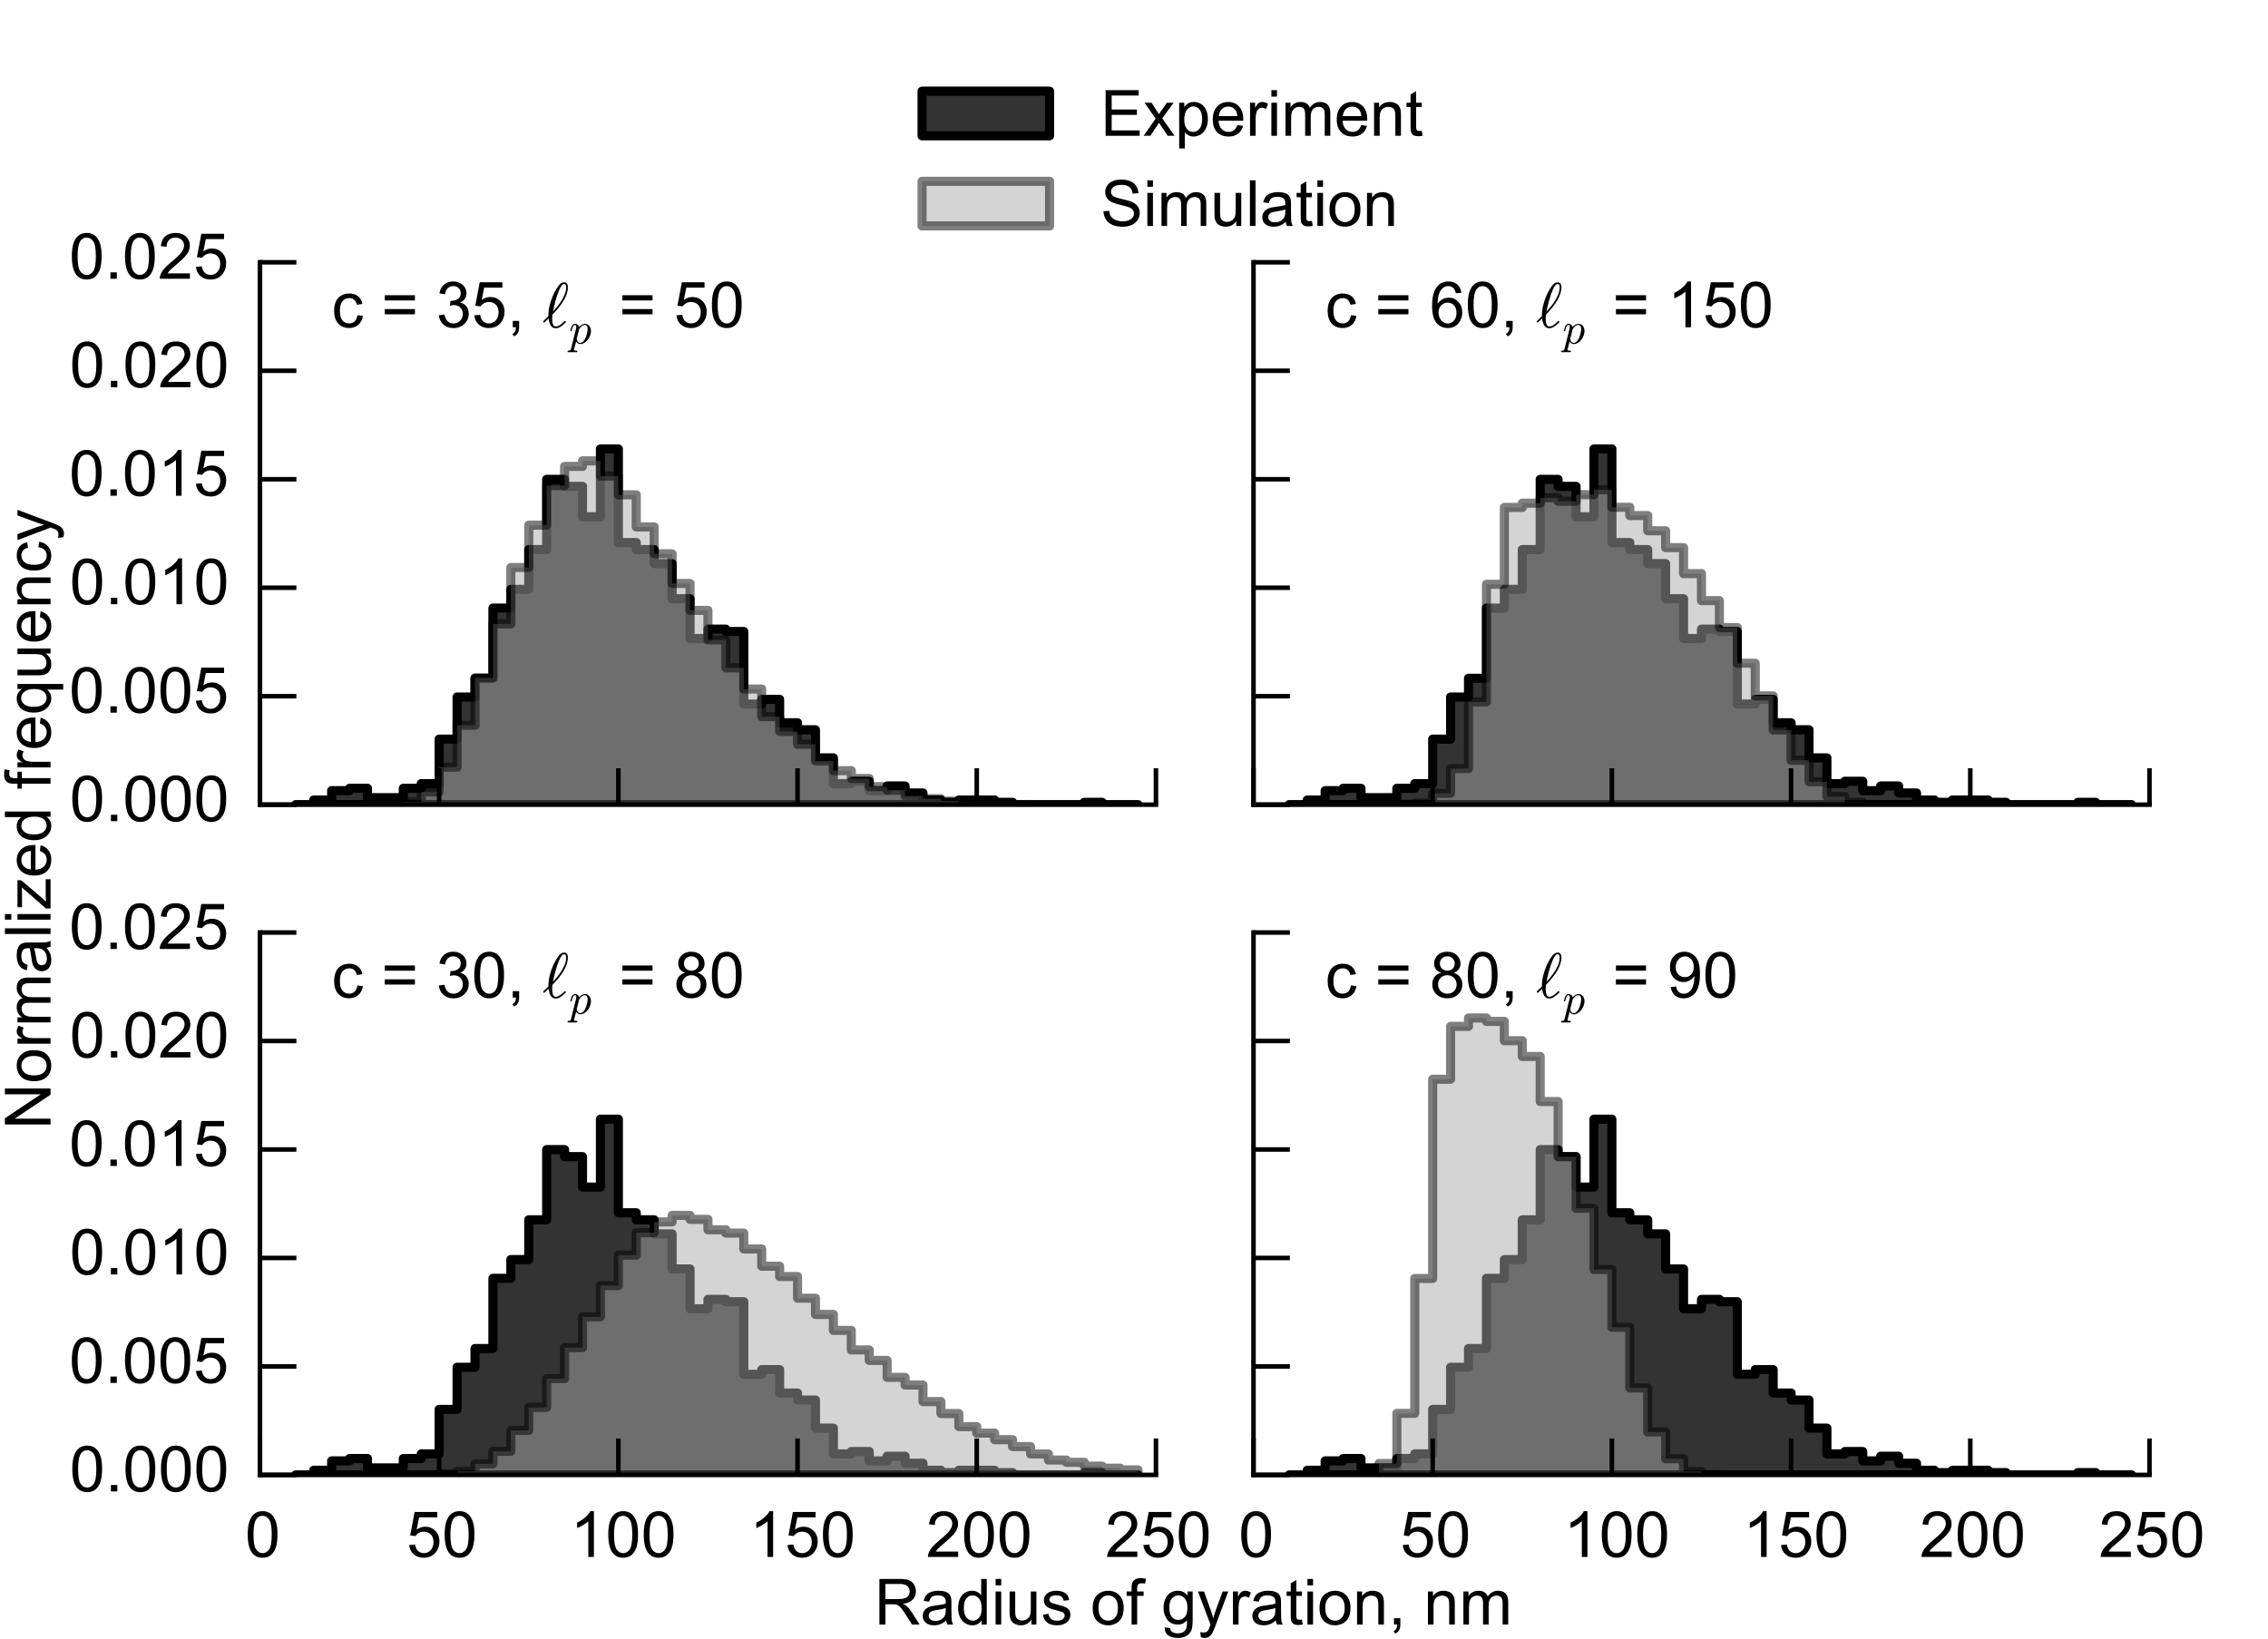 <?xml version="1.0" encoding="utf-8" standalone="no"?>
<!DOCTYPE svg PUBLIC "-//W3C//DTD SVG 1.1//EN"
  "http://www.w3.org/Graphics/SVG/1.1/DTD/svg11.dtd">
<!-- Created with matplotlib (http://matplotlib.org/) -->
<svg height="180pt" version="1.1" viewBox="0 0 249 180" width="249pt" xmlns="http://www.w3.org/2000/svg" xmlns:xlink="http://www.w3.org/1999/xlink">
 <defs>
  <style type="text/css">
*{stroke-linecap:butt;stroke-linejoin:round;}
  </style>
 </defs>
 <g id="figure_1">
  <g id="patch_1">
   <path d="
M0 180
L249.12 180
L249.12 0
L0 0
z
" style="fill:#ffffff;"/>
  </g>
  <g id="axes_1">
   <g id="patch_2">
    <path d="
M28.54 88.36
L126.91 88.36
L126.91 28.8
L28.54 28.8
z
" style="fill:#ffffff;"/>
   </g>
   <g id="patch_3">
    <path clip-path="url(#p14e54db3e2)" d="
M32.475 88.36
L32.475 88.36
L34.442 88.36
L34.442 87.846
L36.41 87.846
L36.41 86.818
L38.377 86.818
L38.377 86.561
L40.344 86.561
L40.344 87.589
L42.312 87.589
L42.312 87.589
L44.279 87.589
L44.279 86.561
L46.247 86.561
L46.247 86.047
L48.214 86.047
L48.214 81.164
L50.181 81.164
L50.181 76.538
L52.149 76.538
L52.149 74.482
L54.116 74.482
L54.116 66.772
L56.084 66.772
L56.084 64.716
L58.051 64.716
L58.051 60.347
L60.018 60.347
L60.018 52.637
L61.986 52.637
L61.986 53.408
L63.953 53.408
L63.953 56.749
L65.921 56.749
L65.921 49.296
L67.888 49.296
L67.888 59.576
L69.855 59.576
L69.855 60.347
L71.823 60.347
L71.823 61.889
L73.79 61.889
L73.79 65.744
L75.758 65.744
L75.758 70.113
L77.725 70.113
L77.725 69.085
L79.692 69.085
L79.692 69.342
L81.66 69.342
L81.66 77.309
L83.627 77.309
L83.627 76.795
L85.595 76.795
L85.595 79.365
L87.562 79.365
L87.562 80.136
L89.529 80.136
L89.529 83.22
L91.497 83.22
L91.497 86.047
L93.464 86.047
L93.464 85.79
L95.432 85.79
L95.432 86.818
L97.399 86.818
L97.399 86.304
L99.366 86.304
L99.366 87.075
L101.334 87.075
L101.334 87.846
L103.301 87.846
L103.301 88.103
L105.269 88.103
L105.269 87.846
L107.236 87.846
L107.236 87.846
L109.203 87.846
L109.203 88.103
L111.171 88.103
L111.171 88.36
L113.138 88.36
L113.138 88.36
L115.106 88.36
L115.106 88.36
L117.073 88.36
L117.073 88.36
L119.04 88.36
L119.04 88.103
L121.008 88.103
L121.008 88.36
L122.975 88.36
L122.975 88.36
L124.943 88.36
L124.943 88.36
L122.975 88.36
L122.975 88.36
L121.008 88.36
L121.008 88.36
L119.04 88.36
L119.04 88.36
L117.073 88.36
L117.073 88.36
L115.106 88.36
L115.106 88.36
L113.138 88.36
L113.138 88.36
L111.171 88.36
L111.171 88.36
L109.203 88.36
L109.203 88.36
L107.236 88.36
L107.236 88.36
L105.269 88.36
L105.269 88.36
L103.301 88.36
L103.301 88.36
L101.334 88.36
L101.334 88.36
L99.366 88.36
L99.366 88.36
L97.399 88.36
L97.399 88.36
L95.432 88.36
L95.432 88.36
L93.464 88.36
L93.464 88.36
L91.497 88.36
L91.497 88.36
L89.529 88.36
L89.529 88.36
L87.562 88.36
L87.562 88.36
L85.595 88.36
L85.595 88.36
L83.627 88.36
L83.627 88.36
L81.66 88.36
L81.66 88.36
L79.692 88.36
L79.692 88.36
L77.725 88.36
L77.725 88.36
L75.758 88.36
L75.758 88.36
L73.79 88.36
L73.79 88.36
L71.823 88.36
L71.823 88.36
L69.855 88.36
L69.855 88.36
L67.888 88.36
L67.888 88.36
L65.921 88.36
L65.921 88.36
L63.953 88.36
L63.953 88.36
L61.986 88.36
L61.986 88.36
L60.018 88.36
L60.018 88.36
L58.051 88.36
L58.051 88.36
L56.084 88.36
L56.084 88.36
L54.116 88.36
L54.116 88.36
L52.149 88.36
L52.149 88.36
L50.181 88.36
L50.181 88.36
L48.214 88.36
L48.214 88.36
L46.247 88.36
L46.247 88.36
L44.279 88.36
L44.279 88.36
L42.312 88.36
L42.312 88.36
L40.344 88.36
L40.344 88.36
L38.377 88.36
L38.377 88.36
L36.41 88.36
L36.41 88.36
L34.442 88.36
L34.442 88.36
z
" style="fill:#333333;stroke:#000000;stroke-linejoin:miter;"/>
   </g>
   <g id="patch_4">
    <path clip-path="url(#p14e54db3e2)" d="
M32.475 88.36
L32.475 88.36
L34.442 88.36
L34.442 88.36
L36.41 88.36
L36.41 88.36
L38.377 88.36
L38.377 88.36
L40.344 88.36
L40.344 88.36
L42.312 88.36
L42.312 88.331
L44.279 88.331
L44.279 88.069
L46.247 88.069
L46.247 86.964
L48.214 86.964
L48.214 84.243
L50.181 84.243
L50.181 79.64
L52.149 79.64
L52.149 74.437
L54.116 74.437
L54.116 68.51
L56.084 68.51
L56.084 62.316
L58.051 62.316
L58.051 57.665
L60.018 57.665
L60.018 53.324
L61.986 53.324
L61.986 51.214
L63.953 51.214
L63.953 50.608
L65.921 50.608
L65.921 52.276
L67.888 52.276
L67.888 54.339
L69.855 54.339
L69.855 57.865
L71.823 57.865
L71.823 60.81
L73.79 60.81
L73.79 64.069
L75.758 64.069
L75.758 67.023
L77.725 67.023
L77.725 70.268
L79.692 70.268
L79.692 73.337
L81.66 73.337
L81.66 75.662
L83.627 75.662
L83.627 78.692
L85.595 78.692
L85.595 80.322
L87.562 80.322
L87.562 81.727
L89.529 81.727
L89.529 83.548
L91.497 83.548
L91.497 84.624
L93.464 84.624
L93.464 85.487
L95.432 85.487
L95.432 86.383
L97.399 86.383
L97.399 86.773
L99.366 86.773
L99.366 87.393
L101.334 87.393
L101.334 87.703
L103.301 87.703
L103.301 87.969
L105.269 87.969
L105.269 88.112
L107.236 88.112
L107.236 88.198
L109.203 88.198
L109.203 88.26
L111.171 88.26
L111.171 88.341
L113.138 88.341
L113.138 88.346
L115.106 88.346
L115.106 88.36
L117.073 88.36
L117.073 88.355
L119.04 88.355
L119.04 88.355
L121.008 88.355
L121.008 88.36
L122.975 88.36
L122.975 88.36
L124.943 88.36
L124.943 88.36
L122.975 88.36
L122.975 88.36
L121.008 88.36
L121.008 88.36
L119.04 88.36
L119.04 88.36
L117.073 88.36
L117.073 88.36
L115.106 88.36
L115.106 88.36
L113.138 88.36
L113.138 88.36
L111.171 88.36
L111.171 88.36
L109.203 88.36
L109.203 88.36
L107.236 88.36
L107.236 88.36
L105.269 88.36
L105.269 88.36
L103.301 88.36
L103.301 88.36
L101.334 88.36
L101.334 88.36
L99.366 88.36
L99.366 88.36
L97.399 88.36
L97.399 88.36
L95.432 88.36
L95.432 88.36
L93.464 88.36
L93.464 88.36
L91.497 88.36
L91.497 88.36
L89.529 88.36
L89.529 88.36
L87.562 88.36
L87.562 88.36
L85.595 88.36
L85.595 88.36
L83.627 88.36
L83.627 88.36
L81.66 88.36
L81.66 88.36
L79.692 88.36
L79.692 88.36
L77.725 88.36
L77.725 88.36
L75.758 88.36
L75.758 88.36
L73.79 88.36
L73.79 88.36
L71.823 88.36
L71.823 88.36
L69.855 88.36
L69.855 88.36
L67.888 88.36
L67.888 88.36
L65.921 88.36
L65.921 88.36
L63.953 88.36
L63.953 88.36
L61.986 88.36
L61.986 88.36
L60.018 88.36
L60.018 88.36
L58.051 88.36
L58.051 88.36
L56.084 88.36
L56.084 88.36
L54.116 88.36
L54.116 88.36
L52.149 88.36
L52.149 88.36
L50.181 88.36
L50.181 88.36
L48.214 88.36
L48.214 88.36
L46.247 88.36
L46.247 88.36
L44.279 88.36
L44.279 88.36
L42.312 88.36
L42.312 88.36
L40.344 88.36
L40.344 88.36
L38.377 88.36
L38.377 88.36
L36.41 88.36
L36.41 88.36
L34.442 88.36
L34.442 88.36
z
" style="fill:#aaaaaa;opacity:0.5;stroke:#000000;stroke-linejoin:miter;"/>
   </g>
   <g id="patch_5">
    <path d="
M28.54 88.36
L126.91 88.36" style="fill:none;stroke:#000000;stroke-linecap:square;stroke-linejoin:miter;stroke-width:0.5;"/>
   </g>
   <g id="patch_6">
    <path d="
M28.54 88.36
L28.54 28.8" style="fill:none;stroke:#000000;stroke-linecap:square;stroke-linejoin:miter;stroke-width:0.5;"/>
   </g>
   <g id="matplotlib.axis_1">
    <g id="xtick_1">
     <g id="line2d_1">
      <defs>
       <path d="
M0 0
L0 -4" id="mc7db9fdffb" style="stroke:#000000;stroke-width:0.5;"/>
      </defs>
      <g>
       <use style="stroke:#000000;stroke-width:0.5;" x="28.54" xlink:href="#mc7db9fdffb" y="88.36"/>
      </g>
     </g>
    </g>
    <g id="xtick_2">
     <g id="line2d_2">
      <g>
       <use style="stroke:#000000;stroke-width:0.5;" x="48.214" xlink:href="#mc7db9fdffb" y="88.36"/>
      </g>
     </g>
    </g>
    <g id="xtick_3">
     <g id="line2d_3">
      <g>
       <use style="stroke:#000000;stroke-width:0.5;" x="67.888" xlink:href="#mc7db9fdffb" y="88.36"/>
      </g>
     </g>
    </g>
    <g id="xtick_4">
     <g id="line2d_4">
      <g>
       <use style="stroke:#000000;stroke-width:0.5;" x="87.562" xlink:href="#mc7db9fdffb" y="88.36"/>
      </g>
     </g>
    </g>
    <g id="xtick_5">
     <g id="line2d_5">
      <g>
       <use style="stroke:#000000;stroke-width:0.5;" x="107.236" xlink:href="#mc7db9fdffb" y="88.36"/>
      </g>
     </g>
    </g>
    <g id="xtick_6">
     <g id="line2d_6">
      <g>
       <use style="stroke:#000000;stroke-width:0.5;" x="126.91" xlink:href="#mc7db9fdffb" y="88.36"/>
      </g>
     </g>
    </g>
   </g>
   <g id="matplotlib.axis_2">
    <g id="ytick_1">
     <g id="line2d_7">
      <defs>
       <path d="
M0 0
L4 0" id="md7965d1ba0" style="stroke:#000000;stroke-width:0.5;"/>
      </defs>
      <g>
       <use style="stroke:#000000;stroke-width:0.5;" x="28.54" xlink:href="#md7965d1ba0" y="88.36"/>
      </g>
     </g>
     <g id="text_1">
      <!-- 0.000 -->
      <defs>
       <path d="
M4.156 35.297
Q4.156 48 6.766 55.734
Q9.375 63.484 14.516 67.672
Q19.672 71.875 27.484 71.875
Q33.25 71.875 37.594 69.547
Q41.938 67.234 44.766 62.859
Q47.609 58.5 49.219 52.219
Q50.828 45.953 50.828 35.297
Q50.828 22.703 48.234 14.969
Q45.656 7.234 40.5 3
Q35.359 -1.219 27.484 -1.219
Q17.141 -1.219 11.234 6.203
Q4.156 15.141 4.156 35.297
M13.188 35.297
Q13.188 17.672 17.312 11.828
Q21.438 6 27.484 6
Q33.547 6 37.672 11.859
Q41.797 17.719 41.797 35.297
Q41.797 52.984 37.672 58.781
Q33.547 64.594 27.391 64.594
Q21.344 64.594 17.719 59.469
Q13.188 52.938 13.188 35.297" id="ArialMT-30"/>
       <path d="
M9.078 0
L9.078 10.016
L19.094 10.016
L19.094 0
z
" id="ArialMT-2e"/>
      </defs>
      <g transform="translate(7.65 90.17)scale(0.07 -0.07)">
       <use xlink:href="#ArialMT-30"/>
       <use x="55.615" xlink:href="#ArialMT-2e"/>
       <use x="83.398" xlink:href="#ArialMT-30"/>
       <use x="139.014" xlink:href="#ArialMT-30"/>
       <use x="194.629" xlink:href="#ArialMT-30"/>
      </g>
     </g>
    </g>
    <g id="ytick_2">
     <g id="line2d_8">
      <g>
       <use style="stroke:#000000;stroke-width:0.5;" x="28.54" xlink:href="#md7965d1ba0" y="76.448"/>
      </g>
     </g>
     <g id="text_2">
      <!-- 0.005 -->
      <defs>
       <path d="
M4.156 18.75
L13.375 19.531
Q14.406 12.797 18.141 9.391
Q21.875 6 27.156 6
Q33.5 6 37.891 10.781
Q42.281 15.578 42.281 23.484
Q42.281 31 38.062 35.344
Q33.844 39.703 27 39.703
Q22.75 39.703 19.328 37.766
Q15.922 35.844 13.969 32.766
L5.719 33.844
L12.641 70.609
L48.25 70.609
L48.25 62.203
L19.672 62.203
L15.828 42.969
Q22.266 47.469 29.344 47.469
Q38.719 47.469 45.156 40.969
Q51.609 34.469 51.609 24.266
Q51.609 14.547 45.953 7.469
Q39.062 -1.219 27.156 -1.219
Q17.391 -1.219 11.203 4.25
Q5.031 9.719 4.156 18.75" id="ArialMT-35"/>
      </defs>
      <g transform="translate(7.596 78.258)scale(0.07 -0.07)">
       <use xlink:href="#ArialMT-30"/>
       <use x="55.615" xlink:href="#ArialMT-2e"/>
       <use x="83.398" xlink:href="#ArialMT-30"/>
       <use x="139.014" xlink:href="#ArialMT-30"/>
       <use x="194.629" xlink:href="#ArialMT-35"/>
      </g>
     </g>
    </g>
    <g id="ytick_3">
     <g id="line2d_9">
      <g>
       <use style="stroke:#000000;stroke-width:0.5;" x="28.54" xlink:href="#md7965d1ba0" y="64.536"/>
      </g>
     </g>
     <g id="text_3">
      <!-- 0.010 -->
      <defs>
       <path d="
M37.25 0
L28.469 0
L28.469 56
Q25.297 52.984 20.141 49.953
Q14.984 46.922 10.891 45.406
L10.891 53.906
Q18.266 57.375 23.781 62.297
Q29.297 67.234 31.594 71.875
L37.25 71.875
z
" id="ArialMT-31"/>
      </defs>
      <g transform="translate(7.65 66.346)scale(0.07 -0.07)">
       <use xlink:href="#ArialMT-30"/>
       <use x="55.615" xlink:href="#ArialMT-2e"/>
       <use x="83.398" xlink:href="#ArialMT-30"/>
       <use x="139.014" xlink:href="#ArialMT-31"/>
       <use x="194.629" xlink:href="#ArialMT-30"/>
      </g>
     </g>
    </g>
    <g id="ytick_4">
     <g id="line2d_10">
      <g>
       <use style="stroke:#000000;stroke-width:0.5;" x="28.54" xlink:href="#md7965d1ba0" y="52.624"/>
      </g>
     </g>
     <g id="text_4">
      <!-- 0.015 -->
      <g transform="translate(7.596 54.434)scale(0.07 -0.07)">
       <use xlink:href="#ArialMT-30"/>
       <use x="55.615" xlink:href="#ArialMT-2e"/>
       <use x="83.398" xlink:href="#ArialMT-30"/>
       <use x="139.014" xlink:href="#ArialMT-31"/>
       <use x="194.629" xlink:href="#ArialMT-35"/>
      </g>
     </g>
    </g>
    <g id="ytick_5">
     <g id="line2d_11">
      <g>
       <use style="stroke:#000000;stroke-width:0.5;" x="28.54" xlink:href="#md7965d1ba0" y="40.712"/>
      </g>
     </g>
     <g id="text_5">
      <!-- 0.020 -->
      <defs>
       <path d="
M50.344 8.453
L50.344 0
L3.031 0
Q2.938 3.172 4.047 6.109
Q5.859 10.938 9.828 15.625
Q13.812 20.312 21.344 26.469
Q33.016 36.031 37.109 41.625
Q41.219 47.219 41.219 52.203
Q41.219 57.422 37.469 61
Q33.734 64.594 27.734 64.594
Q21.391 64.594 17.578 60.781
Q13.766 56.984 13.719 50.25
L4.688 51.172
Q5.609 61.281 11.656 66.578
Q17.719 71.875 27.938 71.875
Q38.234 71.875 44.234 66.156
Q50.25 60.453 50.25 52
Q50.25 47.703 48.484 43.547
Q46.734 39.406 42.656 34.812
Q38.578 30.219 29.109 22.219
Q21.188 15.578 18.938 13.203
Q16.703 10.844 15.234 8.453
z
" id="ArialMT-32"/>
      </defs>
      <g transform="translate(7.65 42.522)scale(0.07 -0.07)">
       <use xlink:href="#ArialMT-30"/>
       <use x="55.615" xlink:href="#ArialMT-2e"/>
       <use x="83.398" xlink:href="#ArialMT-30"/>
       <use x="139.014" xlink:href="#ArialMT-32"/>
       <use x="194.629" xlink:href="#ArialMT-30"/>
      </g>
     </g>
    </g>
    <g id="ytick_6">
     <g id="line2d_12">
      <g>
       <use style="stroke:#000000;stroke-width:0.5;" x="28.54" xlink:href="#md7965d1ba0" y="28.8"/>
      </g>
     </g>
     <g id="text_6">
      <!-- 0.025 -->
      <g transform="translate(7.596 30.61)scale(0.07 -0.07)">
       <use xlink:href="#ArialMT-30"/>
       <use x="55.615" xlink:href="#ArialMT-2e"/>
       <use x="83.398" xlink:href="#ArialMT-30"/>
       <use x="139.014" xlink:href="#ArialMT-32"/>
       <use x="194.629" xlink:href="#ArialMT-35"/>
      </g>
     </g>
    </g>
   </g>
   <g id="text_7">
    <!-- c = 35, $\ell_p$ = 50 -->
    <defs>
     <path d="
M40.438 19
L49.078 17.875
Q47.656 8.938 41.812 3.875
Q35.984 -1.172 27.484 -1.172
Q16.844 -1.172 10.375 5.781
Q3.906 12.75 3.906 25.734
Q3.906 34.125 6.688 40.422
Q9.469 46.734 15.156 49.875
Q20.844 53.031 27.547 53.031
Q35.984 53.031 41.359 48.75
Q46.734 44.484 48.25 36.625
L39.703 35.297
Q38.484 40.531 35.375 43.156
Q32.281 45.797 27.875 45.797
Q21.234 45.797 17.078 41.031
Q12.938 36.281 12.938 25.984
Q12.938 15.531 16.938 10.797
Q20.953 6.062 27.391 6.062
Q32.562 6.062 36.031 9.234
Q39.5 12.406 40.438 19" id="ArialMT-63"/>
     <path d="
M52.828 42.094
L5.562 42.094
L5.562 50.297
L52.828 50.297
z

M52.828 20.359
L5.562 20.359
L5.562 28.562
L52.828 28.562
z
" id="ArialMT-3d"/>
     <path d="
M2.391 7.422
Q1.953 7.422 1.469 7.953
Q0.984 8.5 0.984 8.984
Q0.984 9.812 9.281 17.391
Q9.281 17.828 9.25 18.109
Q9.234 18.406 9.188 18.703
Q9.188 23 9.859 27.469
Q10.547 31.938 11.734 36.375
Q12.938 40.828 14.734 45.656
Q16.547 50.484 18.406 54.109
Q21.625 60.688 25.438 65.594
Q29.25 70.516 33.891 70.516
Q37.062 70.516 38.422 68.328
Q39.797 66.156 39.797 62.891
Q39.797 44.578 15.484 19.828
Q15.094 15.531 15.094 13.719
Q15.094 1.219 20.797 1.219
Q23.25 1.219 25.656 2.516
Q28.078 3.812 29.812 5.328
Q31.547 6.844 34.625 9.812
Q34.812 10.016 35.203 10.016
Q35.75 10.016 36.234 9.422
Q36.719 8.844 36.719 8.297
Q36.719 7.953 36.281 7.625
Q31.844 3.266 28.266 0.875
Q24.703 -1.516 20.609 -1.516
Q15.328 -1.516 12.766 3.016
Q10.203 7.562 9.516 13.812
Q6.844 11.141 2.984 7.625
Q2.875 7.422 2.391 7.422
M16.312 24.609
Q21.625 30.281 26.266 36.531
Q30.906 42.781 34 49.688
Q37.109 56.594 37.109 63.188
Q37.109 67.922 33.797 67.922
Q30.219 67.922 26.5 59.391
Q22.797 50.875 20.156 40.969
Q17.531 31.062 16.312 24.609" id="Cmmi10-60"/>
     <path d="
M-2.484 -19.391
Q-3.422 -19.391 -3.422 -18.109
Q-3.078 -15.922 -2.094 -15.922
Q1.031 -15.922 2.266 -15.359
Q3.516 -14.797 4.203 -12.5
L15.484 32.516
Q16.219 34.375 16.219 37.312
Q16.219 41.609 13.281 41.609
Q10.156 41.609 8.641 37.859
Q7.125 34.125 5.719 28.422
Q5.719 27.781 4.891 27.781
L3.719 27.781
Q3.469 27.781 3.172 28.141
Q2.875 28.516 2.875 28.812
Q3.953 33.156 4.953 36.172
Q5.953 39.203 8.078 41.688
Q10.203 44.188 13.375 44.188
Q16.797 44.188 19.375 42.25
Q21.969 40.328 22.703 37.016
Q25.438 40.188 28.75 42.188
Q32.078 44.188 35.594 44.188
Q39.797 44.188 42.891 41.938
Q46 39.703 47.562 36.062
Q49.125 32.422 49.125 28.219
Q49.125 21.781 45.828 14.891
Q42.531 8.016 36.891 3.438
Q31.25 -1.125 24.812 -1.125
Q21.875 -1.125 19.5 0.531
Q17.141 2.203 15.828 4.891
L11.281 -12.891
Q11.031 -14.359 10.984 -14.594
Q10.984 -15.922 17.578 -15.922
Q18.609 -15.922 18.609 -17.188
Q18.266 -18.5 18.047 -18.938
Q17.828 -19.391 16.891 -19.391
z

M24.906 1.516
Q28.375 1.516 31.344 4.375
Q34.328 7.234 36.188 10.797
Q37.547 13.484 38.734 17.359
Q39.938 21.234 40.812 25.625
Q41.703 30.031 41.703 32.625
Q41.703 34.906 41.094 36.906
Q40.484 38.922 39.094 40.266
Q37.703 41.609 35.406 41.609
Q31.734 41.609 28.484 38.984
Q25.25 36.375 22.609 32.516
L22.609 32.172
L17.094 10.109
Q17.781 6.547 19.734 4.031
Q21.688 1.516 24.906 1.516" id="Cmmi10-70"/>
     <path id="ArialMT-20"/>
     <path d="
M8.891 0
L8.891 10.016
L18.891 10.016
L18.891 0
Q18.891 -5.516 16.938 -8.906
Q14.984 -12.312 10.75 -14.156
L8.297 -10.406
Q11.078 -9.188 12.391 -6.812
Q13.719 -4.438 13.875 0
z
" id="ArialMT-2c"/>
     <path d="
M4.203 18.891
L12.984 20.062
Q14.5 12.594 18.141 9.297
Q21.781 6 27 6
Q33.203 6 37.469 10.297
Q41.75 14.594 41.75 20.953
Q41.75 27 37.797 30.922
Q33.844 34.859 27.734 34.859
Q25.25 34.859 21.531 33.891
L22.516 41.609
Q23.391 41.5 23.922 41.5
Q29.547 41.5 34.031 44.422
Q38.531 47.359 38.531 53.469
Q38.531 58.297 35.25 61.469
Q31.984 64.656 26.812 64.656
Q21.688 64.656 18.266 61.422
Q14.844 58.203 13.875 51.766
L5.078 53.328
Q6.688 62.156 12.391 67.016
Q18.109 71.875 26.609 71.875
Q32.469 71.875 37.391 69.359
Q42.328 66.844 44.938 62.5
Q47.562 58.156 47.562 53.266
Q47.562 48.641 45.062 44.828
Q42.578 41.016 37.703 38.766
Q44.047 37.312 47.562 32.688
Q51.078 28.078 51.078 21.141
Q51.078 11.766 44.234 5.25
Q37.406 -1.266 26.953 -1.266
Q17.531 -1.266 11.297 4.344
Q5.078 9.969 4.203 18.891" id="ArialMT-33"/>
    </defs>
    <g transform="translate(36.41 35.947)scale(0.07 -0.07)">
     <use transform="translate(0.0 0.125)" xlink:href="#ArialMT-63"/>
     <use transform="translate(50.0 0.125)" xlink:href="#ArialMT-20"/>
     <use transform="translate(77.783 0.125)" xlink:href="#ArialMT-3d"/>
     <use transform="translate(136.182 0.125)" xlink:href="#ArialMT-20"/>
     <use transform="translate(163.965 0.125)" xlink:href="#ArialMT-33"/>
     <use transform="translate(219.58 0.125)" xlink:href="#ArialMT-35"/>
     <use transform="translate(275.195 0.125)" xlink:href="#ArialMT-2c"/>
     <use transform="translate(302.979 0.125)" xlink:href="#ArialMT-20"/>
     <use transform="translate(330.762 0.125)" xlink:href="#Cmmi10-60"/>
     <use transform="translate(372.363 -25.384)scale(0.7)" xlink:href="#Cmmi10-70"/>
     <use transform="translate(422.656 0.125)" xlink:href="#ArialMT-20"/>
     <use transform="translate(450.439 0.125)" xlink:href="#ArialMT-3d"/>
     <use transform="translate(508.838 0.125)" xlink:href="#ArialMT-20"/>
     <use transform="translate(536.621 0.125)" xlink:href="#ArialMT-35"/>
     <use transform="translate(592.236 0.125)" xlink:href="#ArialMT-30"/>
    </g>
   </g>
  </g>
  <g id="axes_2">
   <g id="patch_7">
    <path d="
M137.618 88.36
L235.987 88.36
L235.987 28.8
L137.618 28.8
z
" style="fill:#ffffff;"/>
   </g>
   <g id="patch_8">
    <path clip-path="url(#p1cb38098c2)" d="
M141.552 88.36
L141.552 88.36
L143.52 88.36
L143.52 87.846
L145.487 87.846
L145.487 86.818
L147.454 86.818
L147.454 86.561
L149.422 86.561
L149.422 87.589
L151.389 87.589
L151.389 87.589
L153.357 87.589
L153.357 86.561
L155.324 86.561
L155.324 86.047
L157.292 86.047
L157.292 81.164
L159.259 81.164
L159.259 76.538
L161.226 76.538
L161.226 74.482
L163.194 74.482
L163.194 66.772
L165.161 66.772
L165.161 64.716
L167.129 64.716
L167.129 60.347
L169.096 60.347
L169.096 52.637
L171.063 52.637
L171.063 53.408
L173.031 53.408
L173.031 56.749
L174.998 56.749
L174.998 49.296
L176.965 49.296
L176.965 59.576
L178.933 59.576
L178.933 60.347
L180.9 60.347
L180.9 61.889
L182.868 61.889
L182.868 65.744
L184.835 65.744
L184.835 70.113
L186.803 70.113
L186.803 69.085
L188.77 69.085
L188.77 69.342
L190.737 69.342
L190.737 77.309
L192.705 77.309
L192.705 76.795
L194.672 76.795
L194.672 79.365
L196.639 79.365
L196.639 80.136
L198.607 80.136
L198.607 83.22
L200.574 83.22
L200.574 86.047
L202.542 86.047
L202.542 85.79
L204.509 85.79
L204.509 86.818
L206.476 86.818
L206.476 86.304
L208.444 86.304
L208.444 87.075
L210.411 87.075
L210.411 87.846
L212.379 87.846
L212.379 88.103
L214.346 88.103
L214.346 87.846
L216.313 87.846
L216.313 87.846
L218.281 87.846
L218.281 88.103
L220.248 88.103
L220.248 88.36
L222.216 88.36
L222.216 88.36
L224.183 88.36
L224.183 88.36
L226.15 88.36
L226.15 88.36
L228.118 88.36
L228.118 88.103
L230.085 88.103
L230.085 88.36
L232.053 88.36
L232.053 88.36
L234.02 88.36
L234.02 88.36
L232.053 88.36
L232.053 88.36
L230.085 88.36
L230.085 88.36
L228.118 88.36
L228.118 88.36
L226.15 88.36
L226.15 88.36
L224.183 88.36
L224.183 88.36
L222.216 88.36
L222.216 88.36
L220.248 88.36
L220.248 88.36
L218.281 88.36
L218.281 88.36
L216.313 88.36
L216.313 88.36
L214.346 88.36
L214.346 88.36
L212.379 88.36
L212.379 88.36
L210.411 88.36
L210.411 88.36
L208.444 88.36
L208.444 88.36
L206.476 88.36
L206.476 88.36
L204.509 88.36
L204.509 88.36
L202.542 88.36
L202.542 88.36
L200.574 88.36
L200.574 88.36
L198.607 88.36
L198.607 88.36
L196.639 88.36
L196.639 88.36
L194.672 88.36
L194.672 88.36
L192.705 88.36
L192.705 88.36
L190.737 88.36
L190.737 88.36
L188.77 88.36
L188.77 88.36
L186.803 88.36
L186.803 88.36
L184.835 88.36
L184.835 88.36
L182.868 88.36
L182.868 88.36
L180.9 88.36
L180.9 88.36
L178.933 88.36
L178.933 88.36
L176.965 88.36
L176.965 88.36
L174.998 88.36
L174.998 88.36
L173.031 88.36
L173.031 88.36
L171.063 88.36
L171.063 88.36
L169.096 88.36
L169.096 88.36
L167.129 88.36
L167.129 88.36
L165.161 88.36
L165.161 88.36
L163.194 88.36
L163.194 88.36
L161.226 88.36
L161.226 88.36
L159.259 88.36
L159.259 88.36
L157.292 88.36
L157.292 88.36
L155.324 88.36
L155.324 88.36
L153.357 88.36
L153.357 88.36
L151.389 88.36
L151.389 88.36
L149.422 88.36
L149.422 88.36
L147.454 88.36
L147.454 88.36
L145.487 88.36
L145.487 88.36
L143.52 88.36
L143.52 88.36
z
" style="fill:#333333;stroke:#000000;stroke-linejoin:miter;"/>
   </g>
   <g id="patch_9">
    <path clip-path="url(#p1cb38098c2)" d="
M141.552 88.36
L141.552 88.36
L143.52 88.36
L143.52 88.36
L145.487 88.36
L145.487 88.36
L147.454 88.36
L147.454 88.36
L149.422 88.36
L149.422 88.36
L151.389 88.36
L151.389 88.36
L153.357 88.36
L153.357 88.308
L155.324 88.308
L155.324 88.179
L157.292 88.179
L157.292 87.121
L159.259 87.121
L159.259 84.396
L161.226 84.396
L161.226 77.082
L163.194 77.082
L163.194 64.16
L165.161 64.16
L165.161 55.721
L167.129 55.721
L167.129 55.254
L169.096 55.254
L169.096 54.659
L171.063 54.659
L171.063 55.044
L173.031 55.044
L173.031 54.32
L174.998 54.32
L174.998 53.777
L176.965 53.777
L176.965 55.702
L178.933 55.702
L178.933 56.612
L180.9 56.612
L180.9 58.285
L182.868 58.285
L182.868 60.133
L184.835 60.133
L184.835 62.987
L186.803 62.987
L186.803 65.951
L188.77 65.951
L188.77 68.915
L190.737 68.915
L190.737 72.827
L192.705 72.827
L192.705 76.415
L194.672 76.415
L194.672 80.15
L196.639 80.15
L196.639 83.481
L198.607 83.481
L198.607 85.839
L200.574 85.839
L200.574 87.478
L202.542 87.478
L202.542 88.112
L204.509 88.112
L204.509 88.331
L206.476 88.331
L206.476 88.36
L208.444 88.36
L208.444 88.36
L210.411 88.36
L210.411 88.36
L212.379 88.36
L212.379 88.36
L214.346 88.36
L214.346 88.36
L216.313 88.36
L216.313 88.36
L218.281 88.36
L218.281 88.36
L220.248 88.36
L220.248 88.36
L222.216 88.36
L222.216 88.36
L224.183 88.36
L224.183 88.36
L226.15 88.36
L226.15 88.36
L228.118 88.36
L228.118 88.36
L230.085 88.36
L230.085 88.36
L232.053 88.36
L232.053 88.36
L234.02 88.36
L234.02 88.36
L232.053 88.36
L232.053 88.36
L230.085 88.36
L230.085 88.36
L228.118 88.36
L228.118 88.36
L226.15 88.36
L226.15 88.36
L224.183 88.36
L224.183 88.36
L222.216 88.36
L222.216 88.36
L220.248 88.36
L220.248 88.36
L218.281 88.36
L218.281 88.36
L216.313 88.36
L216.313 88.36
L214.346 88.36
L214.346 88.36
L212.379 88.36
L212.379 88.36
L210.411 88.36
L210.411 88.36
L208.444 88.36
L208.444 88.36
L206.476 88.36
L206.476 88.36
L204.509 88.36
L204.509 88.36
L202.542 88.36
L202.542 88.36
L200.574 88.36
L200.574 88.36
L198.607 88.36
L198.607 88.36
L196.639 88.36
L196.639 88.36
L194.672 88.36
L194.672 88.36
L192.705 88.36
L192.705 88.36
L190.737 88.36
L190.737 88.36
L188.77 88.36
L188.77 88.36
L186.803 88.36
L186.803 88.36
L184.835 88.36
L184.835 88.36
L182.868 88.36
L182.868 88.36
L180.9 88.36
L180.9 88.36
L178.933 88.36
L178.933 88.36
L176.965 88.36
L176.965 88.36
L174.998 88.36
L174.998 88.36
L173.031 88.36
L173.031 88.36
L171.063 88.36
L171.063 88.36
L169.096 88.36
L169.096 88.36
L167.129 88.36
L167.129 88.36
L165.161 88.36
L165.161 88.36
L163.194 88.36
L163.194 88.36
L161.226 88.36
L161.226 88.36
L159.259 88.36
L159.259 88.36
L157.292 88.36
L157.292 88.36
L155.324 88.36
L155.324 88.36
L153.357 88.36
L153.357 88.36
L151.389 88.36
L151.389 88.36
L149.422 88.36
L149.422 88.36
L147.454 88.36
L147.454 88.36
L145.487 88.36
L145.487 88.36
L143.52 88.36
L143.52 88.36
z
" style="fill:#aaaaaa;opacity:0.5;stroke:#000000;stroke-linejoin:miter;"/>
   </g>
   <g id="patch_10">
    <path d="
M137.618 88.36
L235.987 88.36" style="fill:none;stroke:#000000;stroke-linecap:square;stroke-linejoin:miter;stroke-width:0.5;"/>
   </g>
   <g id="patch_11">
    <path d="
M137.618 88.36
L137.618 28.8" style="fill:none;stroke:#000000;stroke-linecap:square;stroke-linejoin:miter;stroke-width:0.5;"/>
   </g>
   <g id="matplotlib.axis_3">
    <g id="xtick_7">
     <g id="line2d_13">
      <g>
       <use style="stroke:#000000;stroke-width:0.5;" x="137.618" xlink:href="#mc7db9fdffb" y="88.36"/>
      </g>
     </g>
    </g>
    <g id="xtick_8">
     <g id="line2d_14">
      <g>
       <use style="stroke:#000000;stroke-width:0.5;" x="157.292" xlink:href="#mc7db9fdffb" y="88.36"/>
      </g>
     </g>
    </g>
    <g id="xtick_9">
     <g id="line2d_15">
      <g>
       <use style="stroke:#000000;stroke-width:0.5;" x="176.965" xlink:href="#mc7db9fdffb" y="88.36"/>
      </g>
     </g>
    </g>
    <g id="xtick_10">
     <g id="line2d_16">
      <g>
       <use style="stroke:#000000;stroke-width:0.5;" x="196.639" xlink:href="#mc7db9fdffb" y="88.36"/>
      </g>
     </g>
    </g>
    <g id="xtick_11">
     <g id="line2d_17">
      <g>
       <use style="stroke:#000000;stroke-width:0.5;" x="216.314" xlink:href="#mc7db9fdffb" y="88.36"/>
      </g>
     </g>
    </g>
    <g id="xtick_12">
     <g id="line2d_18">
      <g>
       <use style="stroke:#000000;stroke-width:0.5;" x="235.988" xlink:href="#mc7db9fdffb" y="88.36"/>
      </g>
     </g>
    </g>
   </g>
   <g id="matplotlib.axis_4">
    <g id="ytick_7">
     <g id="line2d_19">
      <g>
       <use style="stroke:#000000;stroke-width:0.5;" x="137.618" xlink:href="#md7965d1ba0" y="88.36"/>
      </g>
     </g>
    </g>
    <g id="ytick_8">
     <g id="line2d_20">
      <g>
       <use style="stroke:#000000;stroke-width:0.5;" x="137.618" xlink:href="#md7965d1ba0" y="76.448"/>
      </g>
     </g>
    </g>
    <g id="ytick_9">
     <g id="line2d_21">
      <g>
       <use style="stroke:#000000;stroke-width:0.5;" x="137.618" xlink:href="#md7965d1ba0" y="64.536"/>
      </g>
     </g>
    </g>
    <g id="ytick_10">
     <g id="line2d_22">
      <g>
       <use style="stroke:#000000;stroke-width:0.5;" x="137.618" xlink:href="#md7965d1ba0" y="52.624"/>
      </g>
     </g>
    </g>
    <g id="ytick_11">
     <g id="line2d_23">
      <g>
       <use style="stroke:#000000;stroke-width:0.5;" x="137.618" xlink:href="#md7965d1ba0" y="40.712"/>
      </g>
     </g>
    </g>
    <g id="ytick_12">
     <g id="line2d_24">
      <g>
       <use style="stroke:#000000;stroke-width:0.5;" x="137.618" xlink:href="#md7965d1ba0" y="28.8"/>
      </g>
     </g>
    </g>
   </g>
   <g id="text_8">
    <!-- c = 60, $\ell_p$ = 150 -->
    <defs>
     <path d="
M49.75 54.047
L41.016 53.375
Q39.844 58.547 37.703 60.891
Q34.125 64.656 28.906 64.656
Q24.703 64.656 21.531 62.312
Q17.391 59.281 14.984 53.469
Q12.594 47.656 12.5 36.922
Q15.672 41.75 20.266 44.094
Q24.859 46.438 29.891 46.438
Q38.672 46.438 44.844 39.969
Q51.031 33.5 51.031 23.25
Q51.031 16.5 48.125 10.719
Q45.219 4.938 40.141 1.859
Q35.062 -1.219 28.609 -1.219
Q17.625 -1.219 10.688 6.859
Q3.766 14.938 3.766 33.5
Q3.766 54.25 11.422 63.672
Q18.109 71.875 29.438 71.875
Q37.891 71.875 43.281 67.141
Q48.688 62.406 49.75 54.047
M13.875 23.188
Q13.875 18.656 15.797 14.5
Q17.719 10.359 21.188 8.172
Q24.656 6 28.469 6
Q34.031 6 38.031 10.484
Q42.047 14.984 42.047 22.703
Q42.047 30.125 38.078 34.391
Q34.125 38.672 28.125 38.672
Q22.172 38.672 18.016 34.391
Q13.875 30.125 13.875 23.188" id="ArialMT-36"/>
    </defs>
    <g transform="translate(145.487 35.947)scale(0.07 -0.07)">
     <use transform="translate(0.0 0.125)" xlink:href="#ArialMT-63"/>
     <use transform="translate(50.0 0.125)" xlink:href="#ArialMT-20"/>
     <use transform="translate(77.783 0.125)" xlink:href="#ArialMT-3d"/>
     <use transform="translate(136.182 0.125)" xlink:href="#ArialMT-20"/>
     <use transform="translate(163.965 0.125)" xlink:href="#ArialMT-36"/>
     <use transform="translate(219.58 0.125)" xlink:href="#ArialMT-30"/>
     <use transform="translate(275.195 0.125)" xlink:href="#ArialMT-2c"/>
     <use transform="translate(302.979 0.125)" xlink:href="#ArialMT-20"/>
     <use transform="translate(330.762 0.125)" xlink:href="#Cmmi10-60"/>
     <use transform="translate(372.363 -25.384)scale(0.7)" xlink:href="#Cmmi10-70"/>
     <use transform="translate(422.656 0.125)" xlink:href="#ArialMT-20"/>
     <use transform="translate(450.439 0.125)" xlink:href="#ArialMT-3d"/>
     <use transform="translate(508.838 0.125)" xlink:href="#ArialMT-20"/>
     <use transform="translate(536.621 0.125)" xlink:href="#ArialMT-31"/>
     <use transform="translate(592.236 0.125)" xlink:href="#ArialMT-35"/>
     <use transform="translate(647.852 0.125)" xlink:href="#ArialMT-30"/>
    </g>
   </g>
  </g>
  <g id="axes_3">
   <g id="patch_12">
    <path d="
M28.54 161.96
L126.91 161.96
L126.91 102.4
L28.54 102.4
z
" style="fill:#ffffff;"/>
   </g>
   <g id="patch_13">
    <path clip-path="url(#p9df077d6cd)" d="
M32.475 161.96
L32.475 161.96
L34.442 161.96
L34.442 161.446
L36.41 161.446
L36.41 160.418
L38.377 160.418
L38.377 160.161
L40.344 160.161
L40.344 161.189
L42.312 161.189
L42.312 161.189
L44.279 161.189
L44.279 160.161
L46.247 160.161
L46.247 159.647
L48.214 159.647
L48.214 154.764
L50.181 154.764
L50.181 150.138
L52.149 150.138
L52.149 148.082
L54.116 148.082
L54.116 140.372
L56.084 140.372
L56.084 138.316
L58.051 138.316
L58.051 133.947
L60.018 133.947
L60.018 126.237
L61.986 126.237
L61.986 127.008
L63.953 127.008
L63.953 130.349
L65.921 130.349
L65.921 122.896
L67.888 122.896
L67.888 133.176
L69.855 133.176
L69.855 133.947
L71.823 133.947
L71.823 135.489
L73.79 135.489
L73.79 139.344
L75.758 139.344
L75.758 143.713
L77.725 143.713
L77.725 142.685
L79.692 142.685
L79.692 142.942
L81.66 142.942
L81.66 150.909
L83.627 150.909
L83.627 150.395
L85.595 150.395
L85.595 152.965
L87.562 152.965
L87.562 153.736
L89.529 153.736
L89.529 156.82
L91.497 156.82
L91.497 159.647
L93.464 159.647
L93.464 159.39
L95.432 159.39
L95.432 160.418
L97.399 160.418
L97.399 159.904
L99.366 159.904
L99.366 160.675
L101.334 160.675
L101.334 161.446
L103.301 161.446
L103.301 161.703
L105.269 161.703
L105.269 161.446
L107.236 161.446
L107.236 161.446
L109.203 161.446
L109.203 161.703
L111.171 161.703
L111.171 161.96
L113.138 161.96
L113.138 161.96
L115.106 161.96
L115.106 161.96
L117.073 161.96
L117.073 161.96
L119.04 161.96
L119.04 161.703
L121.008 161.703
L121.008 161.96
L122.975 161.96
L122.975 161.96
L124.943 161.96
L124.943 161.96
L122.975 161.96
L122.975 161.96
L121.008 161.96
L121.008 161.96
L119.04 161.96
L119.04 161.96
L117.073 161.96
L117.073 161.96
L115.106 161.96
L115.106 161.96
L113.138 161.96
L113.138 161.96
L111.171 161.96
L111.171 161.96
L109.203 161.96
L109.203 161.96
L107.236 161.96
L107.236 161.96
L105.269 161.96
L105.269 161.96
L103.301 161.96
L103.301 161.96
L101.334 161.96
L101.334 161.96
L99.366 161.96
L99.366 161.96
L97.399 161.96
L97.399 161.96
L95.432 161.96
L95.432 161.96
L93.464 161.96
L93.464 161.96
L91.497 161.96
L91.497 161.96
L89.529 161.96
L89.529 161.96
L87.562 161.96
L87.562 161.96
L85.595 161.96
L85.595 161.96
L83.627 161.96
L83.627 161.96
L81.66 161.96
L81.66 161.96
L79.692 161.96
L79.692 161.96
L77.725 161.96
L77.725 161.96
L75.758 161.96
L75.758 161.96
L73.79 161.96
L73.79 161.96
L71.823 161.96
L71.823 161.96
L69.855 161.96
L69.855 161.96
L67.888 161.96
L67.888 161.96
L65.921 161.96
L65.921 161.96
L63.953 161.96
L63.953 161.96
L61.986 161.96
L61.986 161.96
L60.018 161.96
L60.018 161.96
L58.051 161.96
L58.051 161.96
L56.084 161.96
L56.084 161.96
L54.116 161.96
L54.116 161.96
L52.149 161.96
L52.149 161.96
L50.181 161.96
L50.181 161.96
L48.214 161.96
L48.214 161.96
L46.247 161.96
L46.247 161.96
L44.279 161.96
L44.279 161.96
L42.312 161.96
L42.312 161.96
L40.344 161.96
L40.344 161.96
L38.377 161.96
L38.377 161.96
L36.41 161.96
L36.41 161.96
L34.442 161.96
L34.442 161.96
z
" style="fill:#333333;stroke:#000000;stroke-linejoin:miter;"/>
   </g>
   <g id="patch_14">
    <path clip-path="url(#p9df077d6cd)" d="
M32.475 161.96
L32.475 161.96
L34.442 161.96
L34.442 161.96
L36.41 161.96
L36.41 161.96
L38.377 161.96
L38.377 161.96
L40.344 161.96
L40.344 161.96
L42.312 161.96
L42.312 161.96
L44.279 161.96
L44.279 161.955
L46.247 161.955
L46.247 161.941
L48.214 161.941
L48.214 161.841
L50.181 161.841
L50.181 161.559
L52.149 161.559
L52.149 160.743
L54.116 160.743
L54.116 159.368
L56.084 159.368
L56.084 157.076
L58.051 157.076
L58.051 154.541
L60.018 154.541
L60.018 151.386
L61.986 151.386
L61.986 147.991
L63.953 147.991
L63.953 144.602
L65.921 144.602
L65.921 141.169
L67.888 141.169
L67.888 137.828
L69.855 137.828
L69.855 135.359
L71.823 135.359
L71.823 134.176
L73.79 134.176
L73.79 133.459
L75.758 133.459
L75.758 133.899
L77.725 133.899
L77.725 135.04
L79.692 135.04
L79.692 135.402
L81.66 135.402
L81.66 137.145
L83.627 137.145
L83.627 139.04
L85.595 139.04
L85.595 140.172
L87.562 140.172
L87.562 142.554
L89.529 142.554
L89.529 144.335
L91.497 144.335
L91.497 146.087
L93.464 146.087
L93.464 148.23
L95.432 148.23
L95.432 149.385
L97.399 149.385
L97.399 151.247
L99.366 151.247
L99.366 152.087
L101.334 152.087
L101.334 153.906
L103.301 153.906
L103.301 155.219
L105.269 155.219
L105.269 156.656
L107.236 156.656
L107.236 157.367
L109.203 157.367
L109.203 158.088
L111.171 158.088
L111.171 158.847
L113.138 158.847
L113.138 159.659
L115.106 159.659
L115.106 160.323
L117.073 160.323
L117.073 160.576
L119.04 160.576
L119.04 160.996
L121.008 160.996
L121.008 161.22
L122.975 161.22
L122.975 161.406
L124.943 161.406
L124.943 161.96
L122.975 161.96
L122.975 161.96
L121.008 161.96
L121.008 161.96
L119.04 161.96
L119.04 161.96
L117.073 161.96
L117.073 161.96
L115.106 161.96
L115.106 161.96
L113.138 161.96
L113.138 161.96
L111.171 161.96
L111.171 161.96
L109.203 161.96
L109.203 161.96
L107.236 161.96
L107.236 161.96
L105.269 161.96
L105.269 161.96
L103.301 161.96
L103.301 161.96
L101.334 161.96
L101.334 161.96
L99.366 161.96
L99.366 161.96
L97.399 161.96
L97.399 161.96
L95.432 161.96
L95.432 161.96
L93.464 161.96
L93.464 161.96
L91.497 161.96
L91.497 161.96
L89.529 161.96
L89.529 161.96
L87.562 161.96
L87.562 161.96
L85.595 161.96
L85.595 161.96
L83.627 161.96
L83.627 161.96
L81.66 161.96
L81.66 161.96
L79.692 161.96
L79.692 161.96
L77.725 161.96
L77.725 161.96
L75.758 161.96
L75.758 161.96
L73.79 161.96
L73.79 161.96
L71.823 161.96
L71.823 161.96
L69.855 161.96
L69.855 161.96
L67.888 161.96
L67.888 161.96
L65.921 161.96
L65.921 161.96
L63.953 161.96
L63.953 161.96
L61.986 161.96
L61.986 161.96
L60.018 161.96
L60.018 161.96
L58.051 161.96
L58.051 161.96
L56.084 161.96
L56.084 161.96
L54.116 161.96
L54.116 161.96
L52.149 161.96
L52.149 161.96
L50.181 161.96
L50.181 161.96
L48.214 161.96
L48.214 161.96
L46.247 161.96
L46.247 161.96
L44.279 161.96
L44.279 161.96
L42.312 161.96
L42.312 161.96
L40.344 161.96
L40.344 161.96
L38.377 161.96
L38.377 161.96
L36.41 161.96
L36.41 161.96
L34.442 161.96
L34.442 161.96
z
" style="fill:#aaaaaa;opacity:0.5;stroke:#000000;stroke-linejoin:miter;"/>
   </g>
   <g id="patch_15">
    <path d="
M28.54 161.96
L126.91 161.96" style="fill:none;stroke:#000000;stroke-linecap:square;stroke-linejoin:miter;stroke-width:0.5;"/>
   </g>
   <g id="patch_16">
    <path d="
M28.54 161.96
L28.54 102.4" style="fill:none;stroke:#000000;stroke-linecap:square;stroke-linejoin:miter;stroke-width:0.5;"/>
   </g>
   <g id="matplotlib.axis_5">
    <g id="xtick_13">
     <g id="line2d_25">
      <g>
       <use style="stroke:#000000;stroke-width:0.5;" x="28.54" xlink:href="#mc7db9fdffb" y="161.96"/>
      </g>
     </g>
     <g id="text_9">
      <!-- 0 -->
      <g transform="translate(26.906 170.97)scale(0.07 -0.07)">
       <use xlink:href="#ArialMT-30"/>
      </g>
     </g>
    </g>
    <g id="xtick_14">
     <g id="line2d_26">
      <g>
       <use style="stroke:#000000;stroke-width:0.5;" x="48.214" xlink:href="#mc7db9fdffb" y="161.96"/>
      </g>
     </g>
     <g id="text_10">
      <!-- 50 -->
      <g transform="translate(44.634 170.97)scale(0.07 -0.07)">
       <use xlink:href="#ArialMT-35"/>
       <use x="55.615" xlink:href="#ArialMT-30"/>
      </g>
     </g>
    </g>
    <g id="xtick_15">
     <g id="line2d_27">
      <g>
       <use style="stroke:#000000;stroke-width:0.5;" x="67.888" xlink:href="#mc7db9fdffb" y="161.96"/>
      </g>
     </g>
     <g id="text_11">
      <!-- 100 -->
      <g transform="translate(62.598 170.97)scale(0.07 -0.07)">
       <use xlink:href="#ArialMT-31"/>
       <use x="55.615" xlink:href="#ArialMT-30"/>
       <use x="111.23" xlink:href="#ArialMT-30"/>
      </g>
     </g>
    </g>
    <g id="xtick_16">
     <g id="line2d_28">
      <g>
       <use style="stroke:#000000;stroke-width:0.5;" x="87.562" xlink:href="#mc7db9fdffb" y="161.96"/>
      </g>
     </g>
     <g id="text_12">
      <!-- 150 -->
      <g transform="translate(82.272 170.97)scale(0.07 -0.07)">
       <use xlink:href="#ArialMT-31"/>
       <use x="55.615" xlink:href="#ArialMT-35"/>
       <use x="111.23" xlink:href="#ArialMT-30"/>
      </g>
     </g>
    </g>
    <g id="xtick_17">
     <g id="line2d_29">
      <g>
       <use style="stroke:#000000;stroke-width:0.5;" x="107.236" xlink:href="#mc7db9fdffb" y="161.96"/>
      </g>
     </g>
     <g id="text_13">
      <!-- 200 -->
      <g transform="translate(101.667 170.97)scale(0.07 -0.07)">
       <use xlink:href="#ArialMT-32"/>
       <use x="55.615" xlink:href="#ArialMT-30"/>
       <use x="111.23" xlink:href="#ArialMT-30"/>
      </g>
     </g>
    </g>
    <g id="xtick_18">
     <g id="line2d_30">
      <g>
       <use style="stroke:#000000;stroke-width:0.5;" x="126.91" xlink:href="#mc7db9fdffb" y="161.96"/>
      </g>
     </g>
     <g id="text_14">
      <!-- 250 -->
      <g transform="translate(121.341 170.97)scale(0.07 -0.07)">
       <use xlink:href="#ArialMT-32"/>
       <use x="55.615" xlink:href="#ArialMT-35"/>
       <use x="111.23" xlink:href="#ArialMT-30"/>
      </g>
     </g>
    </g>
   </g>
   <g id="matplotlib.axis_6">
    <g id="ytick_13">
     <g id="line2d_31">
      <g>
       <use style="stroke:#000000;stroke-width:0.5;" x="28.54" xlink:href="#md7965d1ba0" y="161.96"/>
      </g>
     </g>
     <g id="text_15">
      <!-- 0.000 -->
      <g transform="translate(7.65 163.77)scale(0.07 -0.07)">
       <use xlink:href="#ArialMT-30"/>
       <use x="55.615" xlink:href="#ArialMT-2e"/>
       <use x="83.398" xlink:href="#ArialMT-30"/>
       <use x="139.014" xlink:href="#ArialMT-30"/>
       <use x="194.629" xlink:href="#ArialMT-30"/>
      </g>
     </g>
    </g>
    <g id="ytick_14">
     <g id="line2d_32">
      <g>
       <use style="stroke:#000000;stroke-width:0.5;" x="28.54" xlink:href="#md7965d1ba0" y="150.048"/>
      </g>
     </g>
     <g id="text_16">
      <!-- 0.005 -->
      <g transform="translate(7.596 151.858)scale(0.07 -0.07)">
       <use xlink:href="#ArialMT-30"/>
       <use x="55.615" xlink:href="#ArialMT-2e"/>
       <use x="83.398" xlink:href="#ArialMT-30"/>
       <use x="139.014" xlink:href="#ArialMT-30"/>
       <use x="194.629" xlink:href="#ArialMT-35"/>
      </g>
     </g>
    </g>
    <g id="ytick_15">
     <g id="line2d_33">
      <g>
       <use style="stroke:#000000;stroke-width:0.5;" x="28.54" xlink:href="#md7965d1ba0" y="138.136"/>
      </g>
     </g>
     <g id="text_17">
      <!-- 0.010 -->
      <g transform="translate(7.65 139.946)scale(0.07 -0.07)">
       <use xlink:href="#ArialMT-30"/>
       <use x="55.615" xlink:href="#ArialMT-2e"/>
       <use x="83.398" xlink:href="#ArialMT-30"/>
       <use x="139.014" xlink:href="#ArialMT-31"/>
       <use x="194.629" xlink:href="#ArialMT-30"/>
      </g>
     </g>
    </g>
    <g id="ytick_16">
     <g id="line2d_34">
      <g>
       <use style="stroke:#000000;stroke-width:0.5;" x="28.54" xlink:href="#md7965d1ba0" y="126.224"/>
      </g>
     </g>
     <g id="text_18">
      <!-- 0.015 -->
      <g transform="translate(7.596 128.034)scale(0.07 -0.07)">
       <use xlink:href="#ArialMT-30"/>
       <use x="55.615" xlink:href="#ArialMT-2e"/>
       <use x="83.398" xlink:href="#ArialMT-30"/>
       <use x="139.014" xlink:href="#ArialMT-31"/>
       <use x="194.629" xlink:href="#ArialMT-35"/>
      </g>
     </g>
    </g>
    <g id="ytick_17">
     <g id="line2d_35">
      <g>
       <use style="stroke:#000000;stroke-width:0.5;" x="28.54" xlink:href="#md7965d1ba0" y="114.312"/>
      </g>
     </g>
     <g id="text_19">
      <!-- 0.020 -->
      <g transform="translate(7.65 116.122)scale(0.07 -0.07)">
       <use xlink:href="#ArialMT-30"/>
       <use x="55.615" xlink:href="#ArialMT-2e"/>
       <use x="83.398" xlink:href="#ArialMT-30"/>
       <use x="139.014" xlink:href="#ArialMT-32"/>
       <use x="194.629" xlink:href="#ArialMT-30"/>
      </g>
     </g>
    </g>
    <g id="ytick_18">
     <g id="line2d_36">
      <g>
       <use style="stroke:#000000;stroke-width:0.5;" x="28.54" xlink:href="#md7965d1ba0" y="102.4"/>
      </g>
     </g>
     <g id="text_20">
      <!-- 0.025 -->
      <g transform="translate(7.596 104.21)scale(0.07 -0.07)">
       <use xlink:href="#ArialMT-30"/>
       <use x="55.615" xlink:href="#ArialMT-2e"/>
       <use x="83.398" xlink:href="#ArialMT-30"/>
       <use x="139.014" xlink:href="#ArialMT-32"/>
       <use x="194.629" xlink:href="#ArialMT-35"/>
      </g>
     </g>
    </g>
   </g>
   <g id="text_21">
    <!-- c = 30, $\ell_p$ = 80 -->
    <defs>
     <path d="
M17.672 38.812
Q12.203 40.828 9.562 44.531
Q6.938 48.25 6.938 53.422
Q6.938 61.234 12.547 66.547
Q18.172 71.875 27.484 71.875
Q36.859 71.875 42.578 66.422
Q48.297 60.984 48.297 53.172
Q48.297 48.188 45.672 44.5
Q43.062 40.828 37.75 38.812
Q44.344 36.672 47.781 31.875
Q51.219 27.094 51.219 20.453
Q51.219 11.281 44.719 5.031
Q38.234 -1.219 27.641 -1.219
Q17.047 -1.219 10.547 5.047
Q4.047 11.328 4.047 20.703
Q4.047 27.688 7.594 32.391
Q11.141 37.109 17.672 38.812
M15.922 53.719
Q15.922 48.641 19.188 45.406
Q22.469 42.188 27.688 42.188
Q32.766 42.188 36.016 45.375
Q39.266 48.578 39.266 53.219
Q39.266 58.062 35.906 61.359
Q32.562 64.656 27.594 64.656
Q22.562 64.656 19.234 61.422
Q15.922 58.203 15.922 53.719
M13.094 20.656
Q13.094 16.891 14.875 13.375
Q16.656 9.859 20.172 7.922
Q23.688 6 27.734 6
Q34.031 6 38.125 10.047
Q42.234 14.109 42.234 20.359
Q42.234 26.703 38.016 30.859
Q33.797 35.016 27.438 35.016
Q21.234 35.016 17.156 30.906
Q13.094 26.812 13.094 20.656" id="ArialMT-38"/>
    </defs>
    <g transform="translate(36.41 109.547)scale(0.07 -0.07)">
     <use transform="translate(0.0 0.125)" xlink:href="#ArialMT-63"/>
     <use transform="translate(50.0 0.125)" xlink:href="#ArialMT-20"/>
     <use transform="translate(77.783 0.125)" xlink:href="#ArialMT-3d"/>
     <use transform="translate(136.182 0.125)" xlink:href="#ArialMT-20"/>
     <use transform="translate(163.965 0.125)" xlink:href="#ArialMT-33"/>
     <use transform="translate(219.58 0.125)" xlink:href="#ArialMT-30"/>
     <use transform="translate(275.195 0.125)" xlink:href="#ArialMT-2c"/>
     <use transform="translate(302.979 0.125)" xlink:href="#ArialMT-20"/>
     <use transform="translate(330.762 0.125)" xlink:href="#Cmmi10-60"/>
     <use transform="translate(372.363 -25.384)scale(0.7)" xlink:href="#Cmmi10-70"/>
     <use transform="translate(422.656 0.125)" xlink:href="#ArialMT-20"/>
     <use transform="translate(450.439 0.125)" xlink:href="#ArialMT-3d"/>
     <use transform="translate(508.838 0.125)" xlink:href="#ArialMT-20"/>
     <use transform="translate(536.621 0.125)" xlink:href="#ArialMT-38"/>
     <use transform="translate(592.236 0.125)" xlink:href="#ArialMT-30"/>
    </g>
   </g>
  </g>
  <g id="axes_4">
   <g id="patch_17">
    <path d="
M137.618 161.96
L235.987 161.96
L235.987 102.4
L137.618 102.4
z
" style="fill:#ffffff;"/>
   </g>
   <g id="patch_18">
    <path clip-path="url(#pba72682987)" d="
M141.552 161.96
L141.552 161.96
L143.52 161.96
L143.52 161.446
L145.487 161.446
L145.487 160.418
L147.454 160.418
L147.454 160.161
L149.422 160.161
L149.422 161.189
L151.389 161.189
L151.389 161.189
L153.357 161.189
L153.357 160.161
L155.324 160.161
L155.324 159.647
L157.292 159.647
L157.292 154.764
L159.259 154.764
L159.259 150.138
L161.226 150.138
L161.226 148.082
L163.194 148.082
L163.194 140.372
L165.161 140.372
L165.161 138.316
L167.129 138.316
L167.129 133.947
L169.096 133.947
L169.096 126.237
L171.063 126.237
L171.063 127.008
L173.031 127.008
L173.031 130.349
L174.998 130.349
L174.998 122.896
L176.965 122.896
L176.965 133.176
L178.933 133.176
L178.933 133.947
L180.9 133.947
L180.9 135.489
L182.868 135.489
L182.868 139.344
L184.835 139.344
L184.835 143.713
L186.803 143.713
L186.803 142.685
L188.77 142.685
L188.77 142.942
L190.737 142.942
L190.737 150.909
L192.705 150.909
L192.705 150.395
L194.672 150.395
L194.672 152.965
L196.639 152.965
L196.639 153.736
L198.607 153.736
L198.607 156.82
L200.574 156.82
L200.574 159.647
L202.542 159.647
L202.542 159.39
L204.509 159.39
L204.509 160.418
L206.476 160.418
L206.476 159.904
L208.444 159.904
L208.444 160.675
L210.411 160.675
L210.411 161.446
L212.379 161.446
L212.379 161.703
L214.346 161.703
L214.346 161.446
L216.313 161.446
L216.313 161.446
L218.281 161.446
L218.281 161.703
L220.248 161.703
L220.248 161.96
L222.216 161.96
L222.216 161.96
L224.183 161.96
L224.183 161.96
L226.15 161.96
L226.15 161.96
L228.118 161.96
L228.118 161.703
L230.085 161.703
L230.085 161.96
L232.053 161.96
L232.053 161.96
L234.02 161.96
L234.02 161.96
L232.053 161.96
L232.053 161.96
L230.085 161.96
L230.085 161.96
L228.118 161.96
L228.118 161.96
L226.15 161.96
L226.15 161.96
L224.183 161.96
L224.183 161.96
L222.216 161.96
L222.216 161.96
L220.248 161.96
L220.248 161.96
L218.281 161.96
L218.281 161.96
L216.313 161.96
L216.313 161.96
L214.346 161.96
L214.346 161.96
L212.379 161.96
L212.379 161.96
L210.411 161.96
L210.411 161.96
L208.444 161.96
L208.444 161.96
L206.476 161.96
L206.476 161.96
L204.509 161.96
L204.509 161.96
L202.542 161.96
L202.542 161.96
L200.574 161.96
L200.574 161.96
L198.607 161.96
L198.607 161.96
L196.639 161.96
L196.639 161.96
L194.672 161.96
L194.672 161.96
L192.705 161.96
L192.705 161.96
L190.737 161.96
L190.737 161.96
L188.77 161.96
L188.77 161.96
L186.803 161.96
L186.803 161.96
L184.835 161.96
L184.835 161.96
L182.868 161.96
L182.868 161.96
L180.9 161.96
L180.9 161.96
L178.933 161.96
L178.933 161.96
L176.965 161.96
L176.965 161.96
L174.998 161.96
L174.998 161.96
L173.031 161.96
L173.031 161.96
L171.063 161.96
L171.063 161.96
L169.096 161.96
L169.096 161.96
L167.129 161.96
L167.129 161.96
L165.161 161.96
L165.161 161.96
L163.194 161.96
L163.194 161.96
L161.226 161.96
L161.226 161.96
L159.259 161.96
L159.259 161.96
L157.292 161.96
L157.292 161.96
L155.324 161.96
L155.324 161.96
L153.357 161.96
L153.357 161.96
L151.389 161.96
L151.389 161.96
L149.422 161.96
L149.422 161.96
L147.454 161.96
L147.454 161.96
L145.487 161.96
L145.487 161.96
L143.52 161.96
L143.52 161.96
z
" style="fill:#333333;stroke:#000000;stroke-linejoin:miter;"/>
   </g>
   <g id="patch_19">
    <path clip-path="url(#pba72682987)" d="
M141.552 161.96
L141.552 161.96
L143.52 161.96
L143.52 161.96
L145.487 161.96
L145.487 161.96
L147.454 161.96
L147.454 161.96
L149.422 161.96
L149.422 161.85
L151.389 161.85
L151.389 160.707
L153.357 160.707
L153.357 155.204
L155.324 155.204
L155.324 140.39
L157.292 140.39
L157.292 118.51
L159.259 118.51
L159.259 112.706
L161.226 112.706
L161.226 111.782
L163.194 111.782
L163.194 112.158
L165.161 112.158
L165.161 114.279
L167.129 114.279
L167.129 116.008
L169.096 116.008
L169.096 120.959
L171.063 120.959
L171.063 127.015
L173.031 127.015
L173.031 132.68
L174.998 132.68
L174.998 139.399
L176.965 139.399
L176.965 145.745
L178.933 145.745
L178.933 152.411
L180.9 152.411
L180.9 157.238
L182.868 157.238
L182.868 160.183
L184.835 160.183
L184.835 161.584
L186.803 161.584
L186.803 161.912
L188.77 161.912
L188.77 161.96
L190.737 161.96
L190.737 161.96
L192.705 161.96
L192.705 161.96
L194.672 161.96
L194.672 161.96
L196.639 161.96
L196.639 161.96
L198.607 161.96
L198.607 161.96
L200.574 161.96
L200.574 161.96
L202.542 161.96
L202.542 161.96
L204.509 161.96
L204.509 161.96
L206.476 161.96
L206.476 161.96
L208.444 161.96
L208.444 161.96
L210.411 161.96
L210.411 161.96
L212.379 161.96
L212.379 161.96
L214.346 161.96
L214.346 161.96
L216.313 161.96
L216.313 161.96
L218.281 161.96
L218.281 161.96
L220.248 161.96
L220.248 161.96
L222.216 161.96
L222.216 161.96
L224.183 161.96
L224.183 161.96
L226.15 161.96
L226.15 161.96
L228.118 161.96
L228.118 161.96
L230.085 161.96
L230.085 161.96
L232.053 161.96
L232.053 161.96
L234.02 161.96
L234.02 161.96
L232.053 161.96
L232.053 161.96
L230.085 161.96
L230.085 161.96
L228.118 161.96
L228.118 161.96
L226.15 161.96
L226.15 161.96
L224.183 161.96
L224.183 161.96
L222.216 161.96
L222.216 161.96
L220.248 161.96
L220.248 161.96
L218.281 161.96
L218.281 161.96
L216.313 161.96
L216.313 161.96
L214.346 161.96
L214.346 161.96
L212.379 161.96
L212.379 161.96
L210.411 161.96
L210.411 161.96
L208.444 161.96
L208.444 161.96
L206.476 161.96
L206.476 161.96
L204.509 161.96
L204.509 161.96
L202.542 161.96
L202.542 161.96
L200.574 161.96
L200.574 161.96
L198.607 161.96
L198.607 161.96
L196.639 161.96
L196.639 161.96
L194.672 161.96
L194.672 161.96
L192.705 161.96
L192.705 161.96
L190.737 161.96
L190.737 161.96
L188.77 161.96
L188.77 161.96
L186.803 161.96
L186.803 161.96
L184.835 161.96
L184.835 161.96
L182.868 161.96
L182.868 161.96
L180.9 161.96
L180.9 161.96
L178.933 161.96
L178.933 161.96
L176.965 161.96
L176.965 161.96
L174.998 161.96
L174.998 161.96
L173.031 161.96
L173.031 161.96
L171.063 161.96
L171.063 161.96
L169.096 161.96
L169.096 161.96
L167.129 161.96
L167.129 161.96
L165.161 161.96
L165.161 161.96
L163.194 161.96
L163.194 161.96
L161.226 161.96
L161.226 161.96
L159.259 161.96
L159.259 161.96
L157.292 161.96
L157.292 161.96
L155.324 161.96
L155.324 161.96
L153.357 161.96
L153.357 161.96
L151.389 161.96
L151.389 161.96
L149.422 161.96
L149.422 161.96
L147.454 161.96
L147.454 161.96
L145.487 161.96
L145.487 161.96
L143.52 161.96
L143.52 161.96
z
" style="fill:#aaaaaa;opacity:0.5;stroke:#000000;stroke-linejoin:miter;"/>
   </g>
   <g id="patch_20">
    <path d="
M137.618 161.96
L235.987 161.96" style="fill:none;stroke:#000000;stroke-linecap:square;stroke-linejoin:miter;stroke-width:0.5;"/>
   </g>
   <g id="patch_21">
    <path d="
M137.618 161.96
L137.618 102.4" style="fill:none;stroke:#000000;stroke-linecap:square;stroke-linejoin:miter;stroke-width:0.5;"/>
   </g>
   <g id="matplotlib.axis_7">
    <g id="xtick_19">
     <g id="line2d_37">
      <g>
       <use style="stroke:#000000;stroke-width:0.5;" x="137.618" xlink:href="#mc7db9fdffb" y="161.96"/>
      </g>
     </g>
     <g id="text_22">
      <!-- 0 -->
      <g transform="translate(135.984 170.97)scale(0.07 -0.07)">
       <use xlink:href="#ArialMT-30"/>
      </g>
     </g>
    </g>
    <g id="xtick_20">
     <g id="line2d_38">
      <g>
       <use style="stroke:#000000;stroke-width:0.5;" x="157.292" xlink:href="#mc7db9fdffb" y="161.96"/>
      </g>
     </g>
     <g id="text_23">
      <!-- 50 -->
      <g transform="translate(153.712 170.97)scale(0.07 -0.07)">
       <use xlink:href="#ArialMT-35"/>
       <use x="55.615" xlink:href="#ArialMT-30"/>
      </g>
     </g>
    </g>
    <g id="xtick_21">
     <g id="line2d_39">
      <g>
       <use style="stroke:#000000;stroke-width:0.5;" x="176.965" xlink:href="#mc7db9fdffb" y="161.96"/>
      </g>
     </g>
     <g id="text_24">
      <!-- 100 -->
      <g transform="translate(171.675 170.97)scale(0.07 -0.07)">
       <use xlink:href="#ArialMT-31"/>
       <use x="55.615" xlink:href="#ArialMT-30"/>
       <use x="111.23" xlink:href="#ArialMT-30"/>
      </g>
     </g>
    </g>
    <g id="xtick_22">
     <g id="line2d_40">
      <g>
       <use style="stroke:#000000;stroke-width:0.5;" x="196.639" xlink:href="#mc7db9fdffb" y="161.96"/>
      </g>
     </g>
     <g id="text_25">
      <!-- 150 -->
      <g transform="translate(191.349 170.97)scale(0.07 -0.07)">
       <use xlink:href="#ArialMT-31"/>
       <use x="55.615" xlink:href="#ArialMT-35"/>
       <use x="111.23" xlink:href="#ArialMT-30"/>
      </g>
     </g>
    </g>
    <g id="xtick_23">
     <g id="line2d_41">
      <g>
       <use style="stroke:#000000;stroke-width:0.5;" x="216.314" xlink:href="#mc7db9fdffb" y="161.96"/>
      </g>
     </g>
     <g id="text_26">
      <!-- 200 -->
      <g transform="translate(210.745 170.97)scale(0.07 -0.07)">
       <use xlink:href="#ArialMT-32"/>
       <use x="55.615" xlink:href="#ArialMT-30"/>
       <use x="111.23" xlink:href="#ArialMT-30"/>
      </g>
     </g>
    </g>
    <g id="xtick_24">
     <g id="line2d_42">
      <g>
       <use style="stroke:#000000;stroke-width:0.5;" x="235.988" xlink:href="#mc7db9fdffb" y="161.96"/>
      </g>
     </g>
     <g id="text_27">
      <!-- 250 -->
      <g transform="translate(230.419 170.97)scale(0.07 -0.07)">
       <use xlink:href="#ArialMT-32"/>
       <use x="55.615" xlink:href="#ArialMT-35"/>
       <use x="111.23" xlink:href="#ArialMT-30"/>
      </g>
     </g>
    </g>
   </g>
   <g id="matplotlib.axis_8">
    <g id="ytick_19">
     <g id="line2d_43">
      <g>
       <use style="stroke:#000000;stroke-width:0.5;" x="137.618" xlink:href="#md7965d1ba0" y="161.96"/>
      </g>
     </g>
    </g>
    <g id="ytick_20">
     <g id="line2d_44">
      <g>
       <use style="stroke:#000000;stroke-width:0.5;" x="137.618" xlink:href="#md7965d1ba0" y="150.048"/>
      </g>
     </g>
    </g>
    <g id="ytick_21">
     <g id="line2d_45">
      <g>
       <use style="stroke:#000000;stroke-width:0.5;" x="137.618" xlink:href="#md7965d1ba0" y="138.136"/>
      </g>
     </g>
    </g>
    <g id="ytick_22">
     <g id="line2d_46">
      <g>
       <use style="stroke:#000000;stroke-width:0.5;" x="137.618" xlink:href="#md7965d1ba0" y="126.224"/>
      </g>
     </g>
    </g>
    <g id="ytick_23">
     <g id="line2d_47">
      <g>
       <use style="stroke:#000000;stroke-width:0.5;" x="137.618" xlink:href="#md7965d1ba0" y="114.312"/>
      </g>
     </g>
    </g>
    <g id="ytick_24">
     <g id="line2d_48">
      <g>
       <use style="stroke:#000000;stroke-width:0.5;" x="137.618" xlink:href="#md7965d1ba0" y="102.4"/>
      </g>
     </g>
    </g>
   </g>
   <g id="text_28">
    <!-- c = 80, $\ell_p$ = 90 -->
    <defs>
     <path d="
M5.469 16.547
L13.922 17.328
Q14.984 11.375 18.016 8.688
Q21.047 6 25.781 6
Q29.828 6 32.875 7.859
Q35.938 9.719 37.891 12.812
Q39.844 15.922 41.156 21.188
Q42.484 26.469 42.484 31.938
Q42.484 32.516 42.438 33.688
Q39.797 29.5 35.234 26.875
Q30.672 24.266 25.344 24.266
Q16.453 24.266 10.297 30.703
Q4.156 37.156 4.156 47.703
Q4.156 58.594 10.578 65.234
Q17 71.875 26.656 71.875
Q33.641 71.875 39.422 68.109
Q45.219 64.359 48.219 57.391
Q51.219 50.438 51.219 37.25
Q51.219 23.531 48.234 15.406
Q45.266 7.281 39.375 3.031
Q33.5 -1.219 25.594 -1.219
Q17.188 -1.219 11.859 3.438
Q6.547 8.109 5.469 16.547
M41.453 48.141
Q41.453 55.719 37.422 60.156
Q33.406 64.594 27.734 64.594
Q21.875 64.594 17.531 59.812
Q13.188 55.031 13.188 47.406
Q13.188 40.578 17.312 36.297
Q21.438 32.031 27.484 32.031
Q33.594 32.031 37.516 36.297
Q41.453 40.578 41.453 48.141" id="ArialMT-39"/>
    </defs>
    <g transform="translate(145.487 109.547)scale(0.07 -0.07)">
     <use transform="translate(0.0 0.125)" xlink:href="#ArialMT-63"/>
     <use transform="translate(50.0 0.125)" xlink:href="#ArialMT-20"/>
     <use transform="translate(77.783 0.125)" xlink:href="#ArialMT-3d"/>
     <use transform="translate(136.182 0.125)" xlink:href="#ArialMT-20"/>
     <use transform="translate(163.965 0.125)" xlink:href="#ArialMT-38"/>
     <use transform="translate(219.58 0.125)" xlink:href="#ArialMT-30"/>
     <use transform="translate(275.195 0.125)" xlink:href="#ArialMT-2c"/>
     <use transform="translate(302.979 0.125)" xlink:href="#ArialMT-20"/>
     <use transform="translate(330.762 0.125)" xlink:href="#Cmmi10-60"/>
     <use transform="translate(372.363 -25.384)scale(0.7)" xlink:href="#Cmmi10-70"/>
     <use transform="translate(422.656 0.125)" xlink:href="#ArialMT-20"/>
     <use transform="translate(450.439 0.125)" xlink:href="#ArialMT-3d"/>
     <use transform="translate(508.838 0.125)" xlink:href="#ArialMT-20"/>
     <use transform="translate(536.621 0.125)" xlink:href="#ArialMT-39"/>
     <use transform="translate(592.236 0.125)" xlink:href="#ArialMT-30"/>
    </g>
   </g>
   <g id="legend_1">
    <g id="patch_22">
     <path d="
M101.231 14.911
L115.231 14.911
L115.231 10.011
L101.231 10.011
z
" style="fill:#333333;stroke:#000000;stroke-linejoin:miter;"/>
    </g>
    <g id="text_29">
     <!-- Experiment -->
     <defs>
      <path d="
M0.734 0
L19.672 26.953
L2.156 51.859
L13.141 51.859
L21.094 39.703
Q23.344 36.234 24.703 33.891
Q26.859 37.109 28.656 39.594
L37.406 51.859
L47.906 51.859
L29.984 27.438
L49.266 0
L38.484 0
L27.828 16.109
L25 20.453
L11.375 0
z
" id="ArialMT-78"/>
      <path d="
M42.094 16.703
L51.172 15.578
Q49.031 7.625 43.219 3.219
Q37.406 -1.172 28.375 -1.172
Q17 -1.172 10.328 5.828
Q3.656 12.844 3.656 25.484
Q3.656 38.578 10.391 45.797
Q17.141 53.031 27.875 53.031
Q38.281 53.031 44.875 45.953
Q51.469 38.875 51.469 26.031
Q51.469 25.25 51.422 23.688
L12.75 23.688
Q13.234 15.141 17.578 10.594
Q21.922 6.062 28.422 6.062
Q33.25 6.062 36.672 8.594
Q40.094 11.141 42.094 16.703
M13.234 30.906
L42.188 30.906
Q41.609 37.453 38.875 40.719
Q34.672 45.797 27.984 45.797
Q21.922 45.797 17.797 41.75
Q13.672 37.703 13.234 30.906" id="ArialMT-65"/>
      <path d="
M6.641 61.469
L6.641 71.578
L15.438 71.578
L15.438 61.469
z

M6.641 0
L6.641 51.859
L15.438 51.859
L15.438 0
z
" id="ArialMT-69"/>
      <path d="
M6.594 0
L6.594 51.859
L14.5 51.859
L14.5 44.484
Q20.219 53.031 31 53.031
Q35.688 53.031 39.625 51.344
Q43.562 49.656 45.516 46.922
Q47.469 44.188 48.25 40.438
Q48.734 37.984 48.734 31.891
L48.734 0
L39.938 0
L39.938 31.547
Q39.938 36.922 38.906 39.578
Q37.891 42.234 35.281 43.812
Q32.672 45.406 29.156 45.406
Q23.531 45.406 19.453 41.844
Q15.375 38.281 15.375 28.328
L15.375 0
z
" id="ArialMT-6e"/>
      <path d="
M7.906 0
L7.906 71.578
L59.672 71.578
L59.672 63.141
L17.391 63.141
L17.391 41.219
L56.984 41.219
L56.984 32.812
L17.391 32.812
L17.391 8.453
L61.328 8.453
L61.328 0
z
" id="ArialMT-45"/>
      <path d="
M25.781 7.859
L27.047 0.094
Q23.344 -0.688 20.406 -0.688
Q15.625 -0.688 12.984 0.828
Q10.359 2.344 9.281 4.812
Q8.203 7.281 8.203 15.188
L8.203 45.016
L1.766 45.016
L1.766 51.859
L8.203 51.859
L8.203 64.703
L16.938 69.969
L16.938 51.859
L25.781 51.859
L25.781 45.016
L16.938 45.016
L16.938 14.703
Q16.938 10.938 17.406 9.859
Q17.875 8.797 18.922 8.156
Q19.969 7.516 21.922 7.516
Q23.391 7.516 25.781 7.859" id="ArialMT-74"/>
      <path d="
M6.594 -19.875
L6.594 51.859
L14.594 51.859
L14.594 45.125
Q17.438 49.078 21 51.047
Q24.562 53.031 29.641 53.031
Q36.281 53.031 41.359 49.609
Q46.438 46.188 49.016 39.953
Q51.609 33.734 51.609 26.312
Q51.609 18.359 48.75 11.984
Q45.906 5.609 40.453 2.219
Q35.016 -1.172 29 -1.172
Q24.609 -1.172 21.109 0.688
Q17.625 2.547 15.375 5.375
L15.375 -19.875
z

M14.547 25.641
Q14.547 15.625 18.594 10.844
Q22.656 6.062 28.422 6.062
Q34.281 6.062 38.453 11.016
Q42.625 15.969 42.625 26.375
Q42.625 36.281 38.547 41.203
Q34.469 46.141 28.812 46.141
Q23.188 46.141 18.859 40.891
Q14.547 35.641 14.547 25.641" id="ArialMT-70"/>
      <path d="
M6.5 0
L6.5 51.859
L14.406 51.859
L14.406 44
Q17.438 49.516 20 51.266
Q22.562 53.031 25.641 53.031
Q30.078 53.031 34.672 50.203
L31.641 42.047
Q28.422 43.953 25.203 43.953
Q22.312 43.953 20.016 42.219
Q17.719 40.484 16.75 37.406
Q15.281 32.719 15.281 27.156
L15.281 0
z
" id="ArialMT-72"/>
      <path d="
M6.594 0
L6.594 51.859
L14.453 51.859
L14.453 44.578
Q16.891 48.391 20.938 50.703
Q25 53.031 30.172 53.031
Q35.938 53.031 39.625 50.641
Q43.312 48.25 44.828 43.953
Q50.984 53.031 60.844 53.031
Q68.562 53.031 72.703 48.75
Q76.859 44.484 76.859 35.594
L76.859 0
L68.109 0
L68.109 32.672
Q68.109 37.938 67.25 40.25
Q66.406 42.578 64.156 43.984
Q61.922 45.406 58.891 45.406
Q53.422 45.406 49.797 41.766
Q46.188 38.141 46.188 30.125
L46.188 0
L37.406 0
L37.406 33.688
Q37.406 39.547 35.25 42.469
Q33.109 45.406 28.219 45.406
Q24.516 45.406 21.359 43.453
Q18.219 41.5 16.797 37.734
Q15.375 33.984 15.375 26.906
L15.375 0
z
" id="ArialMT-6d"/>
     </defs>
     <g transform="translate(120.831 14.91)scale(0.07 -0.07)">
      <use xlink:href="#ArialMT-45"/>
      <use x="66.699" xlink:href="#ArialMT-78"/>
      <use x="116.699" xlink:href="#ArialMT-70"/>
      <use x="172.314" xlink:href="#ArialMT-65"/>
      <use x="227.93" xlink:href="#ArialMT-72"/>
      <use x="261.23" xlink:href="#ArialMT-69"/>
      <use x="283.447" xlink:href="#ArialMT-6d"/>
      <use x="366.748" xlink:href="#ArialMT-65"/>
      <use x="422.363" xlink:href="#ArialMT-6e"/>
      <use x="477.979" xlink:href="#ArialMT-74"/>
     </g>
    </g>
    <g id="patch_23">
     <path d="
M101.231 24.812
L115.231 24.812
L115.231 19.912
L101.231 19.912
z
" style="fill:#aaaaaa;opacity:0.5;stroke:#000000;stroke-linejoin:miter;"/>
    </g>
    <g id="text_30">
     <!-- Simulation -->
     <defs>
      <path d="
M40.578 0
L40.578 7.625
Q34.516 -1.172 24.125 -1.172
Q19.531 -1.172 15.547 0.578
Q11.578 2.344 9.641 5
Q7.719 7.672 6.938 11.531
Q6.391 14.109 6.391 19.734
L6.391 51.859
L15.188 51.859
L15.188 23.094
Q15.188 16.219 15.719 13.812
Q16.547 10.359 19.234 8.375
Q21.922 6.391 25.875 6.391
Q29.828 6.391 33.297 8.422
Q36.766 10.453 38.203 13.938
Q39.656 17.438 39.656 24.078
L39.656 51.859
L48.438 51.859
L48.438 0
z
" id="ArialMT-75"/>
      <path d="
M6.391 0
L6.391 71.578
L15.188 71.578
L15.188 0
z
" id="ArialMT-6c"/>
      <path d="
M40.438 6.391
Q35.547 2.25 31.031 0.531
Q26.516 -1.172 21.344 -1.172
Q12.797 -1.172 8.203 3
Q3.609 7.172 3.609 13.672
Q3.609 17.484 5.344 20.625
Q7.078 23.781 9.891 25.688
Q12.703 27.594 16.219 28.562
Q18.797 29.25 24.031 29.891
Q34.672 31.156 39.703 32.906
Q39.75 34.719 39.75 35.203
Q39.75 40.578 37.25 42.781
Q33.891 45.75 27.25 45.75
Q21.047 45.75 18.094 43.578
Q15.141 41.406 13.719 35.891
L5.125 37.062
Q6.297 42.578 8.984 45.969
Q11.672 49.359 16.75 51.188
Q21.828 53.031 28.516 53.031
Q35.156 53.031 39.297 51.469
Q43.453 49.906 45.406 47.531
Q47.359 45.172 48.141 41.547
Q48.578 39.312 48.578 33.453
L48.578 21.734
Q48.578 9.469 49.141 6.219
Q49.703 2.984 51.375 0
L42.188 0
Q40.828 2.734 40.438 6.391
M39.703 26.031
Q34.906 24.078 25.344 22.703
Q19.922 21.922 17.672 20.938
Q15.438 19.969 14.203 18.094
Q12.984 16.219 12.984 13.922
Q12.984 10.406 15.641 8.062
Q18.312 5.719 23.438 5.719
Q28.516 5.719 32.469 7.938
Q36.422 10.156 38.281 14.016
Q39.703 17 39.703 22.797
z
" id="ArialMT-61"/>
      <path d="
M3.328 25.922
Q3.328 40.328 11.328 47.266
Q18.016 53.031 27.641 53.031
Q38.328 53.031 45.109 46.016
Q51.906 39.016 51.906 26.656
Q51.906 16.656 48.906 10.906
Q45.906 5.172 40.156 2
Q34.422 -1.172 27.641 -1.172
Q16.75 -1.172 10.031 5.812
Q3.328 12.797 3.328 25.922
M12.359 25.922
Q12.359 15.969 16.703 11.016
Q21.047 6.062 27.641 6.062
Q34.188 6.062 38.531 11.031
Q42.875 16.016 42.875 26.219
Q42.875 35.844 38.5 40.797
Q34.125 45.75 27.641 45.75
Q21.047 45.75 16.703 40.812
Q12.359 35.891 12.359 25.922" id="ArialMT-6f"/>
      <path d="
M4.5 23
L13.422 23.781
Q14.062 18.406 16.375 14.969
Q18.703 11.531 23.578 9.406
Q28.469 7.281 34.578 7.281
Q39.984 7.281 44.141 8.891
Q48.297 10.5 50.312 13.297
Q52.344 16.109 52.344 19.438
Q52.344 22.797 50.391 25.312
Q48.438 27.828 43.953 29.547
Q41.062 30.672 31.203 33.031
Q21.344 35.406 17.391 37.5
Q12.25 40.188 9.734 44.156
Q7.234 48.141 7.234 53.078
Q7.234 58.5 10.297 63.203
Q13.375 67.922 19.281 70.359
Q25.203 72.797 32.422 72.797
Q40.375 72.797 46.453 70.234
Q52.547 67.672 55.812 62.688
Q59.078 57.719 59.328 51.422
L50.25 50.734
Q49.516 57.516 45.281 60.984
Q41.062 64.453 32.812 64.453
Q24.219 64.453 20.281 61.297
Q16.359 58.156 16.359 53.719
Q16.359 49.859 19.141 47.359
Q21.875 44.875 33.422 42.266
Q44.969 39.656 49.266 37.703
Q55.516 34.812 58.484 30.391
Q61.469 25.984 61.469 20.219
Q61.469 14.5 58.203 9.438
Q54.938 4.391 48.797 1.578
Q42.672 -1.219 35.016 -1.219
Q25.297 -1.219 18.719 1.609
Q12.156 4.438 8.422 10.125
Q4.688 15.828 4.5 23" id="ArialMT-53"/>
     </defs>
     <g transform="translate(120.831 24.812)scale(0.07 -0.07)">
      <use xlink:href="#ArialMT-53"/>
      <use x="66.699" xlink:href="#ArialMT-69"/>
      <use x="88.916" xlink:href="#ArialMT-6d"/>
      <use x="172.217" xlink:href="#ArialMT-75"/>
      <use x="227.832" xlink:href="#ArialMT-6c"/>
      <use x="250.049" xlink:href="#ArialMT-61"/>
      <use x="305.664" xlink:href="#ArialMT-74"/>
      <use x="333.447" xlink:href="#ArialMT-69"/>
      <use x="355.664" xlink:href="#ArialMT-6f"/>
      <use x="411.279" xlink:href="#ArialMT-6e"/>
     </g>
    </g>
   </g>
  </g>
  <g id="text_31">
   <!-- Radius of gyration, nm -->
   <defs>
    <path d="
M3.078 15.484
L11.766 16.844
Q12.5 11.625 15.844 8.844
Q19.188 6.062 25.203 6.062
Q31.25 6.062 34.172 8.516
Q37.109 10.984 37.109 14.312
Q37.109 17.281 34.516 19
Q32.719 20.172 25.531 21.969
Q15.875 24.422 12.141 26.203
Q8.406 27.984 6.469 31.125
Q4.547 34.281 4.547 38.094
Q4.547 41.547 6.125 44.5
Q7.719 47.469 10.453 49.422
Q12.5 50.922 16.031 51.969
Q19.578 53.031 23.641 53.031
Q29.734 53.031 34.344 51.266
Q38.969 49.516 41.156 46.5
Q43.359 43.5 44.188 38.484
L35.594 37.312
Q35.016 41.312 32.203 43.547
Q29.391 45.797 24.266 45.797
Q18.219 45.797 15.625 43.797
Q13.031 41.797 13.031 39.109
Q13.031 37.406 14.109 36.031
Q15.188 34.625 17.484 33.688
Q18.797 33.203 25.25 31.453
Q34.578 28.953 38.25 27.359
Q41.938 25.781 44.031 22.75
Q46.141 19.734 46.141 15.234
Q46.141 10.844 43.578 6.953
Q41.016 3.078 36.172 0.953
Q31.344 -1.172 25.25 -1.172
Q15.141 -1.172 9.844 3.031
Q4.547 7.234 3.078 15.484" id="ArialMT-73"/>
    <path d="
M6.203 -19.969
L5.219 -11.719
Q8.109 -12.5 10.25 -12.5
Q13.188 -12.5 14.938 -11.516
Q16.703 -10.547 17.828 -8.797
Q18.656 -7.469 20.516 -2.25
Q20.75 -1.516 21.297 -0.094
L1.609 51.859
L11.078 51.859
L21.875 21.828
Q23.969 16.109 25.641 9.812
Q27.156 15.875 29.25 21.625
L40.328 51.859
L49.125 51.859
L29.391 -0.875
Q26.219 -9.422 24.469 -12.641
Q22.125 -17 19.094 -19.016
Q16.062 -21.047 11.859 -21.047
Q9.328 -21.047 6.203 -19.969" id="ArialMT-79"/>
    <path d="
M4.984 -4.297
L13.531 -5.562
Q14.062 -9.516 16.5 -11.328
Q19.781 -13.766 25.438 -13.766
Q31.547 -13.766 34.859 -11.328
Q38.188 -8.891 39.359 -4.5
Q40.047 -1.812 39.984 6.781
Q34.234 0 25.641 0
Q14.938 0 9.078 7.719
Q3.219 15.438 3.219 26.219
Q3.219 33.641 5.906 39.906
Q8.594 46.188 13.688 49.609
Q18.797 53.031 25.688 53.031
Q34.859 53.031 40.828 45.609
L40.828 51.859
L48.922 51.859
L48.922 7.031
Q48.922 -5.078 46.453 -10.125
Q44 -15.188 38.641 -18.109
Q33.297 -21.047 25.484 -21.047
Q16.219 -21.047 10.5 -16.875
Q4.781 -12.703 4.984 -4.297
M12.25 26.859
Q12.25 16.656 16.297 11.969
Q20.359 7.281 26.469 7.281
Q32.516 7.281 36.609 11.938
Q40.719 16.609 40.719 26.562
Q40.719 36.078 36.5 40.906
Q32.281 45.75 26.312 45.75
Q20.453 45.75 16.344 40.984
Q12.25 36.234 12.25 26.859" id="ArialMT-67"/>
    <path d="
M7.859 0
L7.859 71.578
L39.594 71.578
Q49.172 71.578 54.141 69.641
Q59.125 67.719 62.109 62.828
Q65.094 57.953 65.094 52.047
Q65.094 44.438 60.156 39.203
Q55.219 33.984 44.922 32.562
Q48.688 30.766 50.641 29
Q54.781 25.203 58.5 19.484
L70.953 0
L59.031 0
L49.562 14.891
Q45.406 21.344 42.719 24.75
Q40.047 28.172 37.922 29.531
Q35.797 30.906 33.594 31.453
Q31.984 31.781 28.328 31.781
L17.328 31.781
L17.328 0
z

M17.328 39.984
L37.703 39.984
Q44.188 39.984 47.844 41.328
Q51.516 42.672 53.422 45.625
Q55.328 48.578 55.328 52.047
Q55.328 57.125 51.641 60.391
Q47.953 63.672 39.984 63.672
L17.328 63.672
z
" id="ArialMT-52"/>
    <path d="
M40.234 0
L40.234 6.547
Q35.297 -1.172 25.734 -1.172
Q19.531 -1.172 14.328 2.25
Q9.125 5.672 6.266 11.797
Q3.422 17.922 3.422 25.875
Q3.422 33.641 6 39.969
Q8.594 46.297 13.766 49.656
Q18.953 53.031 25.344 53.031
Q30.031 53.031 33.688 51.047
Q37.359 49.078 39.656 45.906
L39.656 71.578
L48.391 71.578
L48.391 0
z

M12.453 25.875
Q12.453 15.922 16.641 10.984
Q20.844 6.062 26.562 6.062
Q32.328 6.062 36.344 10.766
Q40.375 15.484 40.375 25.141
Q40.375 35.797 36.266 40.766
Q32.172 45.75 26.172 45.75
Q20.312 45.75 16.375 40.969
Q12.453 36.188 12.453 25.875" id="ArialMT-64"/>
    <path d="
M8.688 0
L8.688 45.016
L0.922 45.016
L0.922 51.859
L8.688 51.859
L8.688 57.375
Q8.688 62.594 9.625 65.141
Q10.891 68.562 14.078 70.672
Q17.281 72.797 23.047 72.797
Q26.766 72.797 31.25 71.922
L29.938 64.266
Q27.203 64.75 24.75 64.75
Q20.75 64.75 19.094 63.031
Q17.438 61.328 17.438 56.641
L17.438 51.859
L27.547 51.859
L27.547 45.016
L17.438 45.016
L17.438 0
z
" id="ArialMT-66"/>
   </defs>
   <g transform="translate(95.999 178.391)scale(0.07 -0.07)">
    <use xlink:href="#ArialMT-52"/>
    <use x="72.217" xlink:href="#ArialMT-61"/>
    <use x="127.832" xlink:href="#ArialMT-64"/>
    <use x="183.447" xlink:href="#ArialMT-69"/>
    <use x="205.664" xlink:href="#ArialMT-75"/>
    <use x="261.279" xlink:href="#ArialMT-73"/>
    <use x="311.279" xlink:href="#ArialMT-20"/>
    <use x="339.062" xlink:href="#ArialMT-6f"/>
    <use x="394.678" xlink:href="#ArialMT-66"/>
    <use x="422.461" xlink:href="#ArialMT-20"/>
    <use x="450.244" xlink:href="#ArialMT-67"/>
    <use x="505.859" xlink:href="#ArialMT-79"/>
    <use x="555.859" xlink:href="#ArialMT-72"/>
    <use x="589.16" xlink:href="#ArialMT-61"/>
    <use x="644.775" xlink:href="#ArialMT-74"/>
    <use x="672.559" xlink:href="#ArialMT-69"/>
    <use x="694.775" xlink:href="#ArialMT-6f"/>
    <use x="750.391" xlink:href="#ArialMT-6e"/>
    <use x="806.006" xlink:href="#ArialMT-2c"/>
    <use x="833.789" xlink:href="#ArialMT-20"/>
    <use x="861.572" xlink:href="#ArialMT-6e"/>
    <use x="917.188" xlink:href="#ArialMT-6d"/>
   </g>
  </g>
  <g id="text_32">
   <!-- Normalized frequency -->
   <defs>
    <path d="
M39.656 -19.875
L39.656 5.516
Q37.594 2.641 33.906 0.734
Q30.219 -1.172 26.078 -1.172
Q16.844 -1.172 10.172 6.203
Q3.516 13.578 3.516 26.422
Q3.516 34.234 6.219 40.422
Q8.938 46.625 14.078 49.828
Q19.234 53.031 25.391 53.031
Q35.016 53.031 40.531 44.922
L40.531 51.859
L48.438 51.859
L48.438 -19.875
z

M12.547 26.078
Q12.547 16.062 16.75 11.062
Q20.953 6.062 26.812 6.062
Q32.422 6.062 36.469 10.812
Q40.531 15.578 40.531 25.297
Q40.531 35.641 36.25 40.859
Q31.984 46.094 26.219 46.094
Q20.516 46.094 16.531 41.234
Q12.547 36.375 12.547 26.078" id="ArialMT-71"/>
    <path d="
M7.625 0
L7.625 71.578
L17.328 71.578
L54.938 15.375
L54.938 71.578
L64.016 71.578
L64.016 0
L54.297 0
L16.703 56.25
L16.703 0
z
" id="ArialMT-4e"/>
    <path d="
M1.953 0
L1.953 7.125
L34.969 45.016
Q29.344 44.734 25.047 44.734
L3.906 44.734
L3.906 51.859
L46.297 51.859
L46.297 46.047
L18.219 13.141
L12.797 7.125
Q18.703 7.562 23.875 7.562
L47.859 7.562
L47.859 0
z
" id="ArialMT-7a"/>
   </defs>
   <g transform="translate(5.548 124.01)rotate(-90.0)scale(0.07 -0.07)">
    <use xlink:href="#ArialMT-4e"/>
    <use x="72.217" xlink:href="#ArialMT-6f"/>
    <use x="127.832" xlink:href="#ArialMT-72"/>
    <use x="161.133" xlink:href="#ArialMT-6d"/>
    <use x="244.434" xlink:href="#ArialMT-61"/>
    <use x="300.049" xlink:href="#ArialMT-6c"/>
    <use x="322.266" xlink:href="#ArialMT-69"/>
    <use x="344.482" xlink:href="#ArialMT-7a"/>
    <use x="394.482" xlink:href="#ArialMT-65"/>
    <use x="450.098" xlink:href="#ArialMT-64"/>
    <use x="505.713" xlink:href="#ArialMT-20"/>
    <use x="533.496" xlink:href="#ArialMT-66"/>
    <use x="561.279" xlink:href="#ArialMT-72"/>
    <use x="594.58" xlink:href="#ArialMT-65"/>
    <use x="650.195" xlink:href="#ArialMT-71"/>
    <use x="705.811" xlink:href="#ArialMT-75"/>
    <use x="761.426" xlink:href="#ArialMT-65"/>
    <use x="817.041" xlink:href="#ArialMT-6e"/>
    <use x="872.656" xlink:href="#ArialMT-63"/>
    <use x="922.656" xlink:href="#ArialMT-79"/>
   </g>
  </g>
 </g>
 <defs>
  <clipPath id="p9df077d6cd">
   <rect height="59.56" width="98.37" x="28.54" y="102.4"/>
  </clipPath>
  <clipPath id="p1cb38098c2">
   <rect height="59.56" width="98.37" x="137.618" y="28.8"/>
  </clipPath>
  <clipPath id="p14e54db3e2">
   <rect height="59.56" width="98.37" x="28.54" y="28.8"/>
  </clipPath>
  <clipPath id="pba72682987">
   <rect height="59.56" width="98.37" x="137.618" y="102.4"/>
  </clipPath>
 </defs>
</svg>
